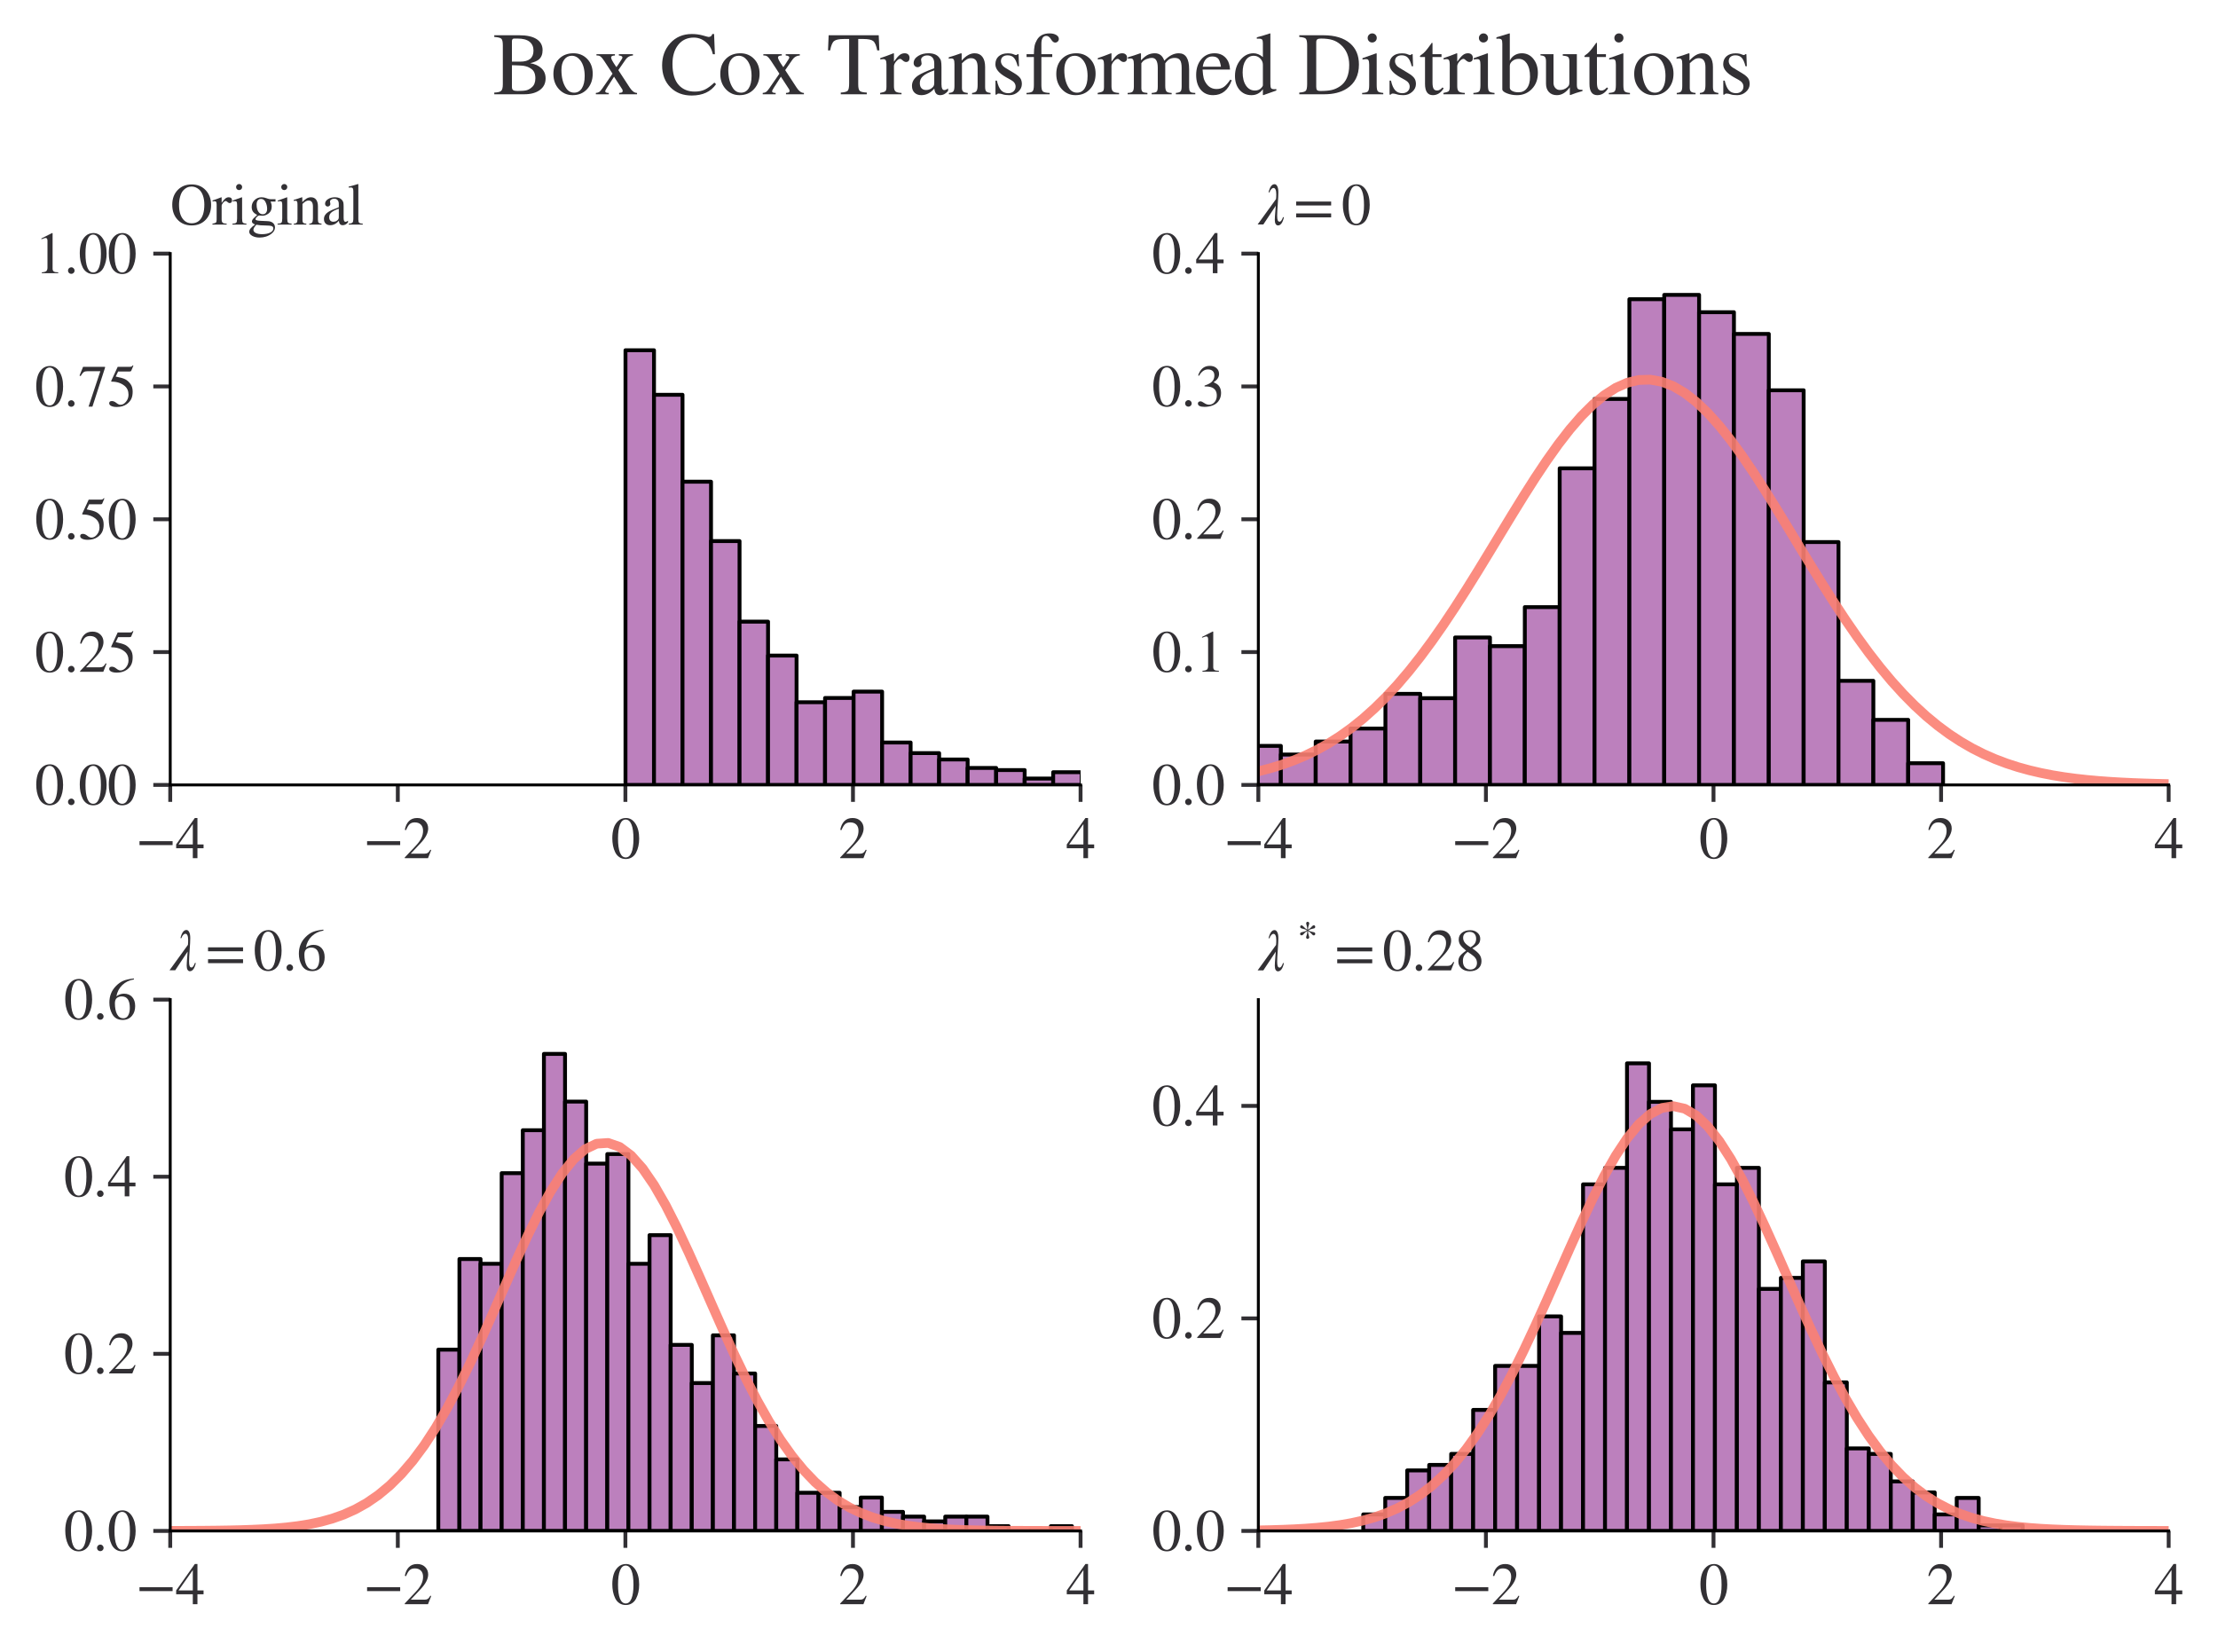 <?xml version="1.0" encoding="utf-8" standalone="no"?>
<!DOCTYPE svg PUBLIC "-//W3C//DTD SVG 1.1//EN"
  "http://www.w3.org/Graphics/SVG/1.1/DTD/svg11.dtd">
<svg xmlns:xlink="http://www.w3.org/1999/xlink" width="458.64pt" height="341.56pt" viewBox="0 0 458.64 341.56" xmlns="http://www.w3.org/2000/svg" version="1.1">
 <defs>
  <style type="text/css">*{stroke-linejoin: round; stroke-linecap: butt}</style>
 </defs>
 <g id="figure_1">
  <g id="patch_1">
   <path d="M 0 341.56 
L 458.64 341.56 
L 458.64 0 
L 0 0 
z
" style="fill: #ffffff"/>
  </g>
  <g id="axes_1">
   <g id="patch_2">
    <path d="M 35.2 162.302 
L 223.44 162.302 
L 223.44 52.443 
L 35.2 52.443 
z
" style="fill: #ffffff"/>
   </g>
   <g id="patch_3">
    <path d="M 129.338 162.302 
L 135.234 162.302 
L 135.234 72.424 
L 129.338 72.424 
z
" clip-path="url(#p5186521db3)" style="fill: #bc80bd; stroke: #000000; stroke-width: 0.8; stroke-linejoin: miter"/>
   </g>
   <g id="patch_4">
    <path d="M 135.234 162.302 
L 141.13 162.302 
L 141.13 81.631 
L 135.234 81.631 
z
" clip-path="url(#p5186521db3)" style="fill: #bc80bd; stroke: #000000; stroke-width: 0.8; stroke-linejoin: miter"/>
   </g>
   <g id="patch_5">
    <path d="M 141.13 162.302 
L 147.026 162.302 
L 147.026 99.606 
L 141.13 99.606 
z
" clip-path="url(#p5186521db3)" style="fill: #bc80bd; stroke: #000000; stroke-width: 0.8; stroke-linejoin: miter"/>
   </g>
   <g id="patch_6">
    <path d="M 147.026 162.302 
L 152.922 162.302 
L 152.922 111.882 
L 147.026 111.882 
z
" clip-path="url(#p5186521db3)" style="fill: #bc80bd; stroke: #000000; stroke-width: 0.8; stroke-linejoin: miter"/>
   </g>
   <g id="patch_7">
    <path d="M 152.922 162.302 
L 158.818 162.302 
L 158.818 128.543 
L 152.922 128.543 
z
" clip-path="url(#p5186521db3)" style="fill: #bc80bd; stroke: #000000; stroke-width: 0.8; stroke-linejoin: miter"/>
   </g>
   <g id="patch_8">
    <path d="M 158.818 162.302 
L 164.714 162.302 
L 164.714 135.558 
L 158.818 135.558 
z
" clip-path="url(#p5186521db3)" style="fill: #bc80bd; stroke: #000000; stroke-width: 0.8; stroke-linejoin: miter"/>
   </g>
   <g id="patch_9">
    <path d="M 164.714 162.302 
L 170.61 162.302 
L 170.61 145.203 
L 164.714 145.203 
z
" clip-path="url(#p5186521db3)" style="fill: #bc80bd; stroke: #000000; stroke-width: 0.8; stroke-linejoin: miter"/>
   </g>
   <g id="patch_10">
    <path d="M 170.61 162.302 
L 176.506 162.302 
L 176.506 144.326 
L 170.61 144.326 
z
" clip-path="url(#p5186521db3)" style="fill: #bc80bd; stroke: #000000; stroke-width: 0.8; stroke-linejoin: miter"/>
   </g>
   <g id="patch_11">
    <path d="M 176.506 162.302 
L 182.402 162.302 
L 182.402 143.011 
L 176.506 143.011 
z
" clip-path="url(#p5186521db3)" style="fill: #bc80bd; stroke: #000000; stroke-width: 0.8; stroke-linejoin: miter"/>
   </g>
   <g id="patch_12">
    <path d="M 182.402 162.302 
L 188.298 162.302 
L 188.298 153.533 
L 182.402 153.533 
z
" clip-path="url(#p5186521db3)" style="fill: #bc80bd; stroke: #000000; stroke-width: 0.8; stroke-linejoin: miter"/>
   </g>
   <g id="patch_13">
    <path d="M 188.298 162.302 
L 194.194 162.302 
L 194.194 155.726 
L 188.298 155.726 
z
" clip-path="url(#p5186521db3)" style="fill: #bc80bd; stroke: #000000; stroke-width: 0.8; stroke-linejoin: miter"/>
   </g>
   <g id="patch_14">
    <path d="M 194.194 162.302 
L 200.09 162.302 
L 200.09 157.041 
L 194.194 157.041 
z
" clip-path="url(#p5186521db3)" style="fill: #bc80bd; stroke: #000000; stroke-width: 0.8; stroke-linejoin: miter"/>
   </g>
   <g id="patch_15">
    <path d="M 200.09 162.302 
L 205.986 162.302 
L 205.986 158.795 
L 200.09 158.795 
z
" clip-path="url(#p5186521db3)" style="fill: #bc80bd; stroke: #000000; stroke-width: 0.8; stroke-linejoin: miter"/>
   </g>
   <g id="patch_16">
    <path d="M 205.986 162.302 
L 211.882 162.302 
L 211.882 159.233 
L 205.986 159.233 
z
" clip-path="url(#p5186521db3)" style="fill: #bc80bd; stroke: #000000; stroke-width: 0.8; stroke-linejoin: miter"/>
   </g>
   <g id="patch_17">
    <path d="M 211.882 162.302 
L 217.778 162.302 
L 217.778 160.987 
L 211.882 160.987 
z
" clip-path="url(#p5186521db3)" style="fill: #bc80bd; stroke: #000000; stroke-width: 0.8; stroke-linejoin: miter"/>
   </g>
   <g id="patch_18">
    <path d="M 217.778 162.302 
L 223.674 162.302 
L 223.674 159.671 
L 217.778 159.671 
z
" clip-path="url(#p5186521db3)" style="fill: #bc80bd; stroke: #000000; stroke-width: 0.8; stroke-linejoin: miter"/>
   </g>
   <g id="patch_19">
    <path d="M 223.674 162.302 
L 229.57 162.302 
L 229.57 160.548 
L 223.674 160.548 
z
" clip-path="url(#p5186521db3)" style="fill: #bc80bd; stroke: #000000; stroke-width: 0.8; stroke-linejoin: miter"/>
   </g>
   <g id="patch_20">
    <path d="M 229.57 162.302 
L 235.466 162.302 
L 235.466 160.548 
L 229.57 160.548 
z
" clip-path="url(#p5186521db3)" style="fill: #bc80bd; stroke: #000000; stroke-width: 0.8; stroke-linejoin: miter"/>
   </g>
   <g id="patch_21">
    <path d="M 235.466 162.302 
L 241.362 162.302 
L 241.362 161.425 
L 235.466 161.425 
z
" clip-path="url(#p5186521db3)" style="fill: #bc80bd; stroke: #000000; stroke-width: 0.8; stroke-linejoin: miter"/>
   </g>
   <g id="patch_22">
    <path d="M 241.362 162.302 
L 247.258 162.302 
L 247.258 162.302 
L 241.362 162.302 
z
" clip-path="url(#p5186521db3)" style="fill: #bc80bd; stroke: #000000; stroke-width: 0.8; stroke-linejoin: miter"/>
   </g>
   <g id="patch_23">
    <path d="M 247.258 162.302 
L 253.154 162.302 
L 253.154 161.425 
L 247.258 161.425 
z
" clip-path="url(#p5186521db3)" style="fill: #bc80bd; stroke: #000000; stroke-width: 0.8; stroke-linejoin: miter"/>
   </g>
   <g id="patch_24">
    <path d="M 253.154 162.302 
L 259.05 162.302 
L 259.05 160.987 
L 253.154 160.987 
z
" clip-path="url(#p5186521db3)" style="fill: #bc80bd; stroke: #000000; stroke-width: 0.8; stroke-linejoin: miter"/>
   </g>
   <g id="patch_25">
    <path d="M 259.05 162.302 
L 264.946 162.302 
L 264.946 161.864 
L 259.05 161.864 
z
" clip-path="url(#p5186521db3)" style="fill: #bc80bd; stroke: #000000; stroke-width: 0.8; stroke-linejoin: miter"/>
   </g>
   <g id="patch_26">
    <path d="M 264.946 162.302 
L 270.842 162.302 
L 270.842 161.425 
L 264.946 161.425 
z
" clip-path="url(#p5186521db3)" style="fill: #bc80bd; stroke: #000000; stroke-width: 0.8; stroke-linejoin: miter"/>
   </g>
   <g id="patch_27">
    <path d="M 270.842 162.302 
L 276.738 162.302 
L 276.738 161.864 
L 270.842 161.864 
z
" clip-path="url(#p5186521db3)" style="fill: #bc80bd; stroke: #000000; stroke-width: 0.8; stroke-linejoin: miter"/>
   </g>
   <g id="patch_28">
    <path d="M 276.738 162.302 
L 282.634 162.302 
L 282.634 162.302 
L 276.738 162.302 
z
" clip-path="url(#p5186521db3)" style="fill: #bc80bd; stroke: #000000; stroke-width: 0.8; stroke-linejoin: miter"/>
   </g>
   <g id="patch_29">
    <path d="M 282.634 162.302 
L 288.53 162.302 
L 288.53 162.302 
L 282.634 162.302 
z
" clip-path="url(#p5186521db3)" style="fill: #bc80bd; stroke: #000000; stroke-width: 0.8; stroke-linejoin: miter"/>
   </g>
   <g id="patch_30">
    <path d="M 288.53 162.302 
L 294.426 162.302 
L 294.426 162.302 
L 288.53 162.302 
z
" clip-path="url(#p5186521db3)" style="fill: #bc80bd; stroke: #000000; stroke-width: 0.8; stroke-linejoin: miter"/>
   </g>
   <g id="patch_31">
    <path d="M 294.426 162.302 
L 300.322 162.302 
L 300.322 162.302 
L 294.426 162.302 
z
" clip-path="url(#p5186521db3)" style="fill: #bc80bd; stroke: #000000; stroke-width: 0.8; stroke-linejoin: miter"/>
   </g>
   <g id="patch_32">
    <path d="M 300.322 162.302 
L 306.218 162.302 
L 306.218 161.864 
L 300.322 161.864 
z
" clip-path="url(#p5186521db3)" style="fill: #bc80bd; stroke: #000000; stroke-width: 0.8; stroke-linejoin: miter"/>
   </g>
   <g id="matplotlib.axis_1">
    <g id="xtick_1">
     <g id="line2d_1">
      <defs>
       <path id="m13f08eb1d8" d="M 0 0 
L 0 3.5 
" style="stroke: #323034; stroke-width: 0.8"/>
      </defs>
      <g>
       <use xlink:href="#m13f08eb1d8" x="35.2" y="162.302" style="fill: #323034; stroke: #323034; stroke-width: 0.8"/>
      </g>
     </g>
     <g id="text_1">
      <!-- $\mathdefault{−4}$ -->
      <g style="fill: #323034" transform="translate(28.06 177.498)scale(0.12 -0.12)">
       <defs>
        <path id="STIXGeneral-Regular-2212" d="M 3974 1408 
L 410 1408 
L 410 1830 
L 3974 1830 
L 3974 1408 
z
" transform="scale(0.016)"/>
        <path id="STIXGeneral-Regular-34" d="M 3027 1069 
L 2368 1069 
L 2368 0 
L 1869 0 
L 1869 1069 
L 77 1069 
L 77 1478 
L 2086 4326 
L 2368 4326 
L 2368 1478 
L 3027 1478 
L 3027 1069 
z
M 1869 1478 
L 1869 3674 
L 333 1478 
L 1869 1478 
z
" transform="scale(0.016)"/>
       </defs>
       <use xlink:href="#STIXGeneral-Regular-2212" transform="translate(0 0.406)"/>
       <use xlink:href="#STIXGeneral-Regular-34" transform="translate(68.5 0.406)"/>
      </g>
     </g>
    </g>
    <g id="xtick_2">
     <g id="line2d_2">
      <g>
       <use xlink:href="#m13f08eb1d8" x="82.26" y="162.302" style="fill: #323034; stroke: #323034; stroke-width: 0.8"/>
      </g>
     </g>
     <g id="text_2">
      <!-- $\mathdefault{−2}$ -->
      <g style="fill: #323034" transform="translate(75.12 177.498)scale(0.12 -0.12)">
       <defs>
        <path id="STIXGeneral-Regular-32" d="M 3034 877 
L 2688 0 
L 186 0 
L 186 77 
L 1325 1286 
Q 1773 1754 1965 2144 
Q 2157 2534 2157 2950 
Q 2157 3379 1920 3616 
Q 1683 3853 1267 3853 
Q 922 3853 720 3673 
Q 518 3494 326 3021 
L 192 3053 
Q 301 3648 630 3987 
Q 960 4326 1523 4326 
Q 2054 4326 2380 4006 
Q 2707 3686 2707 3200 
Q 2707 2477 1888 1613 
L 832 486 
L 2330 486 
Q 2541 486 2665 569 
Q 2790 653 2944 915 
L 3034 877 
z
" transform="scale(0.016)"/>
       </defs>
       <use xlink:href="#STIXGeneral-Regular-2212" transform="translate(0 0.406)"/>
       <use xlink:href="#STIXGeneral-Regular-32" transform="translate(68.5 0.406)"/>
      </g>
     </g>
    </g>
    <g id="xtick_3">
     <g id="line2d_3">
      <g>
       <use xlink:href="#m13f08eb1d8" x="129.32" y="162.302" style="fill: #323034; stroke: #323034; stroke-width: 0.8"/>
      </g>
     </g>
     <g id="text_3">
      <!-- $\mathdefault{0}$ -->
      <g style="fill: #323034" transform="translate(126.32 177.498)scale(0.12 -0.12)">
       <defs>
        <path id="STIXGeneral-Regular-30" d="M 3046 2112 
Q 3046 1683 2963 1302 
Q 2880 922 2717 602 
Q 2554 282 2266 96 
Q 1978 -90 1600 -90 
Q 1210 -90 915 108 
Q 621 307 461 640 
Q 301 973 227 1350 
Q 154 1728 154 2150 
Q 154 2746 301 3222 
Q 448 3699 790 4012 
Q 1133 4326 1626 4326 
Q 2253 4326 2649 3712 
Q 3046 3098 3046 2112 
z
M 2432 2080 
Q 2432 3091 2217 3625 
Q 2003 4160 1587 4160 
Q 1190 4160 979 3622 
Q 768 3085 768 2106 
Q 768 1120 979 598 
Q 1190 77 1600 77 
Q 2003 77 2217 598 
Q 2432 1120 2432 2080 
z
" transform="scale(0.016)"/>
       </defs>
       <use xlink:href="#STIXGeneral-Regular-30" transform="translate(0 0.406)"/>
      </g>
     </g>
    </g>
    <g id="xtick_4">
     <g id="line2d_4">
      <g>
       <use xlink:href="#m13f08eb1d8" x="176.38" y="162.302" style="fill: #323034; stroke: #323034; stroke-width: 0.8"/>
      </g>
     </g>
     <g id="text_4">
      <!-- $\mathdefault{2}$ -->
      <g style="fill: #323034" transform="translate(173.38 177.498)scale(0.12 -0.12)">
       <use xlink:href="#STIXGeneral-Regular-32" transform="translate(0 0.406)"/>
      </g>
     </g>
    </g>
    <g id="xtick_5">
     <g id="line2d_5">
      <g>
       <use xlink:href="#m13f08eb1d8" x="223.44" y="162.302" style="fill: #323034; stroke: #323034; stroke-width: 0.8"/>
      </g>
     </g>
     <g id="text_5">
      <!-- $\mathdefault{4}$ -->
      <g style="fill: #323034" transform="translate(220.44 177.498)scale(0.12 -0.12)">
       <use xlink:href="#STIXGeneral-Regular-34" transform="translate(0 0.406)"/>
      </g>
     </g>
    </g>
   </g>
   <g id="matplotlib.axis_2">
    <g id="ytick_1">
     <g id="line2d_6">
      <defs>
       <path id="mcad5d6ee64" d="M 0 0 
L -3.5 0 
" style="stroke: #323034; stroke-width: 0.8"/>
      </defs>
      <g>
       <use xlink:href="#mcad5d6ee64" x="35.2" y="162.302" style="fill: #323034; stroke: #323034; stroke-width: 0.8"/>
      </g>
     </g>
     <g id="text_6">
      <!-- $\mathdefault{0.00}$ -->
      <g style="fill: #323034" transform="translate(7.2 166.4)scale(0.12 -0.12)">
       <defs>
        <path id="STIXGeneral-Regular-2e" d="M 1158 275 
Q 1158 134 1052 32 
Q 947 -70 800 -70 
Q 653 -70 550 32 
Q 448 134 448 281 
Q 448 429 553 534 
Q 659 640 806 640 
Q 947 640 1052 531 
Q 1158 422 1158 275 
z
" transform="scale(0.016)"/>
       </defs>
       <use xlink:href="#STIXGeneral-Regular-30" transform="translate(0 0.406)"/>
       <use xlink:href="#STIXGeneral-Regular-2e" transform="translate(50 0.406)"/>
       <use xlink:href="#STIXGeneral-Regular-30" transform="translate(75 0.406)"/>
       <use xlink:href="#STIXGeneral-Regular-30" transform="translate(125 0.406)"/>
      </g>
     </g>
    </g>
    <g id="ytick_2">
     <g id="line2d_7">
      <g>
       <use xlink:href="#mcad5d6ee64" x="35.2" y="134.837" style="fill: #323034; stroke: #323034; stroke-width: 0.8"/>
      </g>
     </g>
     <g id="text_7">
      <!-- $\mathdefault{0.25}$ -->
      <g style="fill: #323034" transform="translate(7.2 138.935)scale(0.12 -0.12)">
       <defs>
        <path id="STIXGeneral-Regular-35" d="M 2803 4358 
L 2573 3814 
Q 2534 3731 2400 3731 
L 1158 3731 
L 902 3187 
Q 1606 3053 1920 2896 
Q 2234 2739 2502 2368 
Q 2726 2061 2726 1555 
Q 2726 1094 2576 780 
Q 2426 467 2099 224 
Q 1664 -90 1011 -90 
Q 646 -90 422 19 
Q 198 128 198 307 
Q 198 550 486 550 
Q 717 550 960 352 
Q 1210 147 1414 147 
Q 1747 147 2012 480 
Q 2278 813 2278 1229 
Q 2278 1843 1850 2189 
Q 1293 2637 486 2637 
Q 410 2637 410 2688 
L 416 2720 
L 1114 4237 
L 2438 4237 
Q 2547 4237 2608 4269 
Q 2669 4301 2746 4403 
L 2803 4358 
z
" transform="scale(0.016)"/>
       </defs>
       <use xlink:href="#STIXGeneral-Regular-30" transform="translate(0 0.203)"/>
       <use xlink:href="#STIXGeneral-Regular-2e" transform="translate(50 0.203)"/>
       <use xlink:href="#STIXGeneral-Regular-32" transform="translate(75 0.203)"/>
       <use xlink:href="#STIXGeneral-Regular-35" transform="translate(125 0.203)"/>
      </g>
     </g>
    </g>
    <g id="ytick_3">
     <g id="line2d_8">
      <g>
       <use xlink:href="#mcad5d6ee64" x="35.2" y="107.373" style="fill: #323034; stroke: #323034; stroke-width: 0.8"/>
      </g>
     </g>
     <g id="text_8">
      <!-- $\mathdefault{0.50}$ -->
      <g style="fill: #323034" transform="translate(7.2 111.47)scale(0.12 -0.12)">
       <use xlink:href="#STIXGeneral-Regular-30" transform="translate(0 0.203)"/>
       <use xlink:href="#STIXGeneral-Regular-2e" transform="translate(50 0.203)"/>
       <use xlink:href="#STIXGeneral-Regular-35" transform="translate(75 0.203)"/>
       <use xlink:href="#STIXGeneral-Regular-30" transform="translate(125 0.203)"/>
      </g>
     </g>
    </g>
    <g id="ytick_4">
     <g id="line2d_9">
      <g>
       <use xlink:href="#mcad5d6ee64" x="35.2" y="79.908" style="fill: #323034; stroke: #323034; stroke-width: 0.8"/>
      </g>
     </g>
     <g id="text_9">
      <!-- $\mathdefault{0.75}$ -->
      <g style="fill: #323034" transform="translate(7.2 84.006)scale(0.12 -0.12)">
       <defs>
        <path id="STIXGeneral-Regular-37" d="M 2874 4134 
L 1517 -51 
L 1101 -51 
L 2368 3763 
L 992 3763 
Q 717 3763 582 3667 
Q 448 3571 243 3238 
L 128 3296 
L 512 4237 
L 2874 4237 
L 2874 4134 
z
" transform="scale(0.016)"/>
       </defs>
       <use xlink:href="#STIXGeneral-Regular-30" transform="translate(0 0.203)"/>
       <use xlink:href="#STIXGeneral-Regular-2e" transform="translate(50 0.203)"/>
       <use xlink:href="#STIXGeneral-Regular-37" transform="translate(75 0.203)"/>
       <use xlink:href="#STIXGeneral-Regular-35" transform="translate(125 0.203)"/>
      </g>
     </g>
    </g>
    <g id="ytick_5">
     <g id="line2d_10">
      <g>
       <use xlink:href="#mcad5d6ee64" x="35.2" y="52.443" style="fill: #323034; stroke: #323034; stroke-width: 0.8"/>
      </g>
     </g>
     <g id="text_10">
      <!-- $\mathdefault{1.00}$ -->
      <g style="fill: #323034" transform="translate(7.2 56.541)scale(0.12 -0.12)">
       <defs>
        <path id="STIXGeneral-Regular-31" d="M 2522 0 
L 755 0 
L 755 96 
Q 1107 115 1235 227 
Q 1363 339 1363 608 
L 1363 3482 
Q 1363 3795 1171 3795 
Q 1082 3795 883 3718 
L 710 3654 
L 710 3744 
L 1856 4326 
L 1914 4307 
L 1914 486 
Q 1914 275 2042 185 
Q 2170 96 2522 96 
L 2522 0 
z
" transform="scale(0.016)"/>
       </defs>
       <use xlink:href="#STIXGeneral-Regular-31" transform="translate(0 0.406)"/>
       <use xlink:href="#STIXGeneral-Regular-2e" transform="translate(50 0.406)"/>
       <use xlink:href="#STIXGeneral-Regular-30" transform="translate(75 0.406)"/>
       <use xlink:href="#STIXGeneral-Regular-30" transform="translate(125 0.406)"/>
      </g>
     </g>
    </g>
   </g>
   <g id="patch_33">
    <path d="M 35.2 162.302 
L 35.2 52.443 
" style="fill: none; stroke: #000000; stroke-width: 0.6; stroke-linejoin: miter; stroke-linecap: square"/>
   </g>
   <g id="patch_34">
    <path d="M 35.2 162.302 
L 223.44 162.302 
" style="fill: none; stroke: #000000; stroke-width: 0.6; stroke-linejoin: miter; stroke-linecap: square"/>
   </g>
   <g id="text_11">
    <!-- Original -->
    <g style="fill: #323034" transform="translate(35.2 46.443)scale(0.12 -0.12)">
     <defs>
      <path id="STIXGeneral-Regular-4f" d="M 4403 2118 
Q 4403 1133 3820 521 
Q 3238 -90 2310 -90 
Q 1376 -90 797 524 
Q 218 1139 218 2138 
Q 218 3110 797 3718 
Q 1376 4326 2310 4326 
Q 3245 4326 3824 3702 
Q 4403 3078 4403 2118 
z
M 3674 2157 
Q 3674 2701 3520 3133 
Q 3366 3565 3091 3795 
Q 2733 4096 2304 4096 
Q 1760 4096 1389 3667 
Q 1184 3437 1065 3011 
Q 947 2586 947 2125 
Q 947 960 1523 429 
Q 1837 141 2317 141 
Q 2816 141 3142 448 
Q 3674 960 3674 2157 
z
" transform="scale(0.016)"/>
      <path id="STIXGeneral-Regular-72" d="M 1024 2931 
L 1024 2342 
Q 1267 2688 1430 2816 
Q 1594 2944 1792 2944 
Q 1958 2944 2051 2854 
Q 2144 2765 2144 2605 
Q 2144 2470 2077 2393 
Q 2010 2317 1894 2317 
Q 1773 2317 1638 2445 
Q 1536 2541 1472 2541 
Q 1338 2541 1181 2355 
Q 1024 2170 1024 2016 
L 1024 576 
Q 1024 301 1133 205 
Q 1242 109 1568 96 
L 1568 0 
L 32 0 
L 32 96 
Q 339 154 412 224 
Q 486 294 486 538 
L 486 2138 
Q 486 2349 438 2435 
Q 390 2522 269 2522 
Q 166 2522 45 2496 
L 45 2598 
Q 448 2726 992 2944 
L 1024 2931 
z
" transform="scale(0.016)"/>
      <path id="STIXGeneral-Regular-69" d="M 1152 4045 
Q 1152 3904 1056 3811 
Q 960 3718 819 3718 
Q 685 3718 592 3811 
Q 499 3904 499 4045 
Q 499 4179 595 4275 
Q 691 4371 826 4371 
Q 966 4371 1059 4275 
Q 1152 4179 1152 4045 
z
M 1619 0 
L 102 0 
L 102 96 
Q 435 115 521 211 
Q 608 307 608 666 
L 608 2118 
Q 608 2342 563 2432 
Q 518 2522 397 2522 
Q 243 2522 128 2490 
L 128 2592 
L 1120 2944 
L 1146 2918 
L 1146 672 
Q 1146 314 1226 218 
Q 1306 122 1619 96 
L 1619 0 
z
" transform="scale(0.016)"/>
      <path id="STIXGeneral-Regular-67" d="M 3008 2483 
L 2477 2483 
Q 2598 2208 2598 1946 
Q 2598 1453 2265 1203 
Q 1933 954 1600 954 
Q 1530 954 1357 973 
L 1235 986 
Q 1107 947 979 812 
Q 851 678 851 582 
Q 851 435 1350 410 
L 2176 371 
Q 2528 358 2739 172 
Q 2950 -13 2950 -314 
Q 2950 -685 2566 -986 
Q 2035 -1395 1286 -1395 
Q 826 -1395 502 -1212 
Q 179 -1030 179 -774 
Q 179 -595 320 -419 
Q 461 -243 806 6 
Q 602 102 534 172 
Q 467 243 467 346 
Q 467 531 762 787 
Q 909 915 1037 1043 
Q 717 1203 579 1401 
Q 442 1600 442 1901 
Q 442 2336 752 2640 
Q 1062 2944 1510 2944 
Q 1766 2944 2022 2848 
L 2163 2797 
Q 2349 2733 2515 2733 
L 3008 2733 
L 3008 2483 
z
M 973 2163 
L 973 2144 
Q 973 1683 1155 1398 
Q 1338 1114 1632 1114 
Q 1850 1114 1978 1270 
Q 2106 1427 2106 1690 
Q 2106 2112 1914 2464 
Q 1754 2765 1446 2765 
Q 1222 2765 1097 2605 
Q 973 2445 973 2163 
z
M 2771 -410 
Q 2771 -230 2595 -163 
Q 2419 -96 1978 -96 
Q 1344 -96 941 -13 
Q 749 -243 688 -348 
Q 627 -454 627 -563 
Q 627 -774 880 -902 
Q 1133 -1030 1555 -1030 
Q 2099 -1030 2435 -860 
Q 2771 -691 2771 -410 
z
" transform="scale(0.016)"/>
      <path id="STIXGeneral-Regular-6e" d="M 3104 0 
L 1773 0 
L 1779 96 
Q 2016 115 2096 233 
Q 2176 352 2176 672 
L 2176 1946 
Q 2176 2592 1709 2592 
Q 1549 2592 1408 2515 
Q 1267 2438 1050 2227 
L 1050 461 
Q 1050 269 1136 192 
Q 1222 115 1466 96 
L 1466 0 
L 115 0 
L 115 96 
Q 358 115 435 214 
Q 512 314 512 602 
L 512 2157 
Q 512 2394 467 2483 
Q 422 2573 288 2573 
Q 160 2573 102 2547 
L 102 2656 
Q 550 2784 979 2944 
L 1030 2925 
L 1030 2426 
L 1037 2426 
Q 1491 2944 1958 2944 
Q 2323 2944 2518 2688 
Q 2714 2432 2714 1958 
L 2714 544 
Q 2714 288 2790 205 
Q 2867 122 3104 96 
L 3104 0 
z
" transform="scale(0.016)"/>
      <path id="STIXGeneral-Regular-61" d="M 2829 422 
L 2829 243 
Q 2586 -64 2253 -64 
Q 1888 -64 1843 403 
L 1837 403 
Q 1427 -64 909 -64 
Q 608 -64 422 112 
Q 237 288 237 602 
Q 237 1050 685 1350 
Q 992 1555 1837 1869 
L 1837 2214 
Q 1837 2502 1699 2646 
Q 1562 2790 1338 2790 
Q 1146 2790 1018 2697 
Q 890 2605 890 2477 
Q 890 2419 909 2348 
Q 928 2278 928 2208 
Q 928 2112 841 2029 
Q 755 1946 634 1946 
Q 525 1946 441 2029 
Q 358 2112 358 2240 
Q 358 2547 685 2752 
Q 986 2944 1421 2944 
Q 1939 2944 2176 2656 
Q 2291 2522 2323 2384 
Q 2355 2246 2355 1946 
L 2355 723 
Q 2355 301 2554 301 
Q 2682 301 2829 422 
z
M 1837 813 
L 1837 1715 
Q 1248 1510 1018 1293 
Q 800 1094 800 800 
Q 800 557 921 432 
Q 1043 307 1242 307 
Q 1453 307 1613 410 
Q 1747 506 1792 589 
Q 1837 672 1837 813 
z
" transform="scale(0.016)"/>
      <path id="STIXGeneral-Regular-6c" d="M 1645 0 
L 134 0 
L 134 96 
Q 435 122 531 221 
Q 627 320 627 589 
L 627 3590 
Q 627 3821 569 3910 
Q 512 4000 358 4000 
Q 224 4000 122 3987 
L 122 4090 
Q 730 4237 1133 4371 
L 1165 4346 
L 1165 557 
Q 1165 288 1254 201 
Q 1344 115 1645 96 
L 1645 0 
z
" transform="scale(0.016)"/>
     </defs>
     <use xlink:href="#STIXGeneral-Regular-4f"/>
     <use xlink:href="#STIXGeneral-Regular-72" x="72.2"/>
     <use xlink:href="#STIXGeneral-Regular-69" x="105.5"/>
     <use xlink:href="#STIXGeneral-Regular-67" x="133.3"/>
     <use xlink:href="#STIXGeneral-Regular-69" x="183.3"/>
     <use xlink:href="#STIXGeneral-Regular-6e" x="211.1"/>
     <use xlink:href="#STIXGeneral-Regular-61" x="261.1"/>
     <use xlink:href="#STIXGeneral-Regular-6c" x="305.5"/>
    </g>
   </g>
  </g>
  <g id="axes_2">
   <g id="patch_35">
    <path d="M 260.2 162.302 
L 448.44 162.302 
L 448.44 52.443 
L 260.2 52.443 
z
" style="fill: #ffffff"/>
   </g>
   <g id="patch_36">
    <path d="M 185.582 162.302 
L 192.789 162.302 
L 192.789 161.405 
L 185.582 161.405 
z
" clip-path="url(#p3a3def631a)" style="fill: #bc80bd; stroke: #000000; stroke-width: 0.8; stroke-linejoin: miter"/>
   </g>
   <g id="patch_37">
    <path d="M 192.789 162.302 
L 199.996 162.302 
L 199.996 162.302 
L 192.789 162.302 
z
" clip-path="url(#p3a3def631a)" style="fill: #bc80bd; stroke: #000000; stroke-width: 0.8; stroke-linejoin: miter"/>
   </g>
   <g id="patch_38">
    <path d="M 199.996 162.302 
L 207.203 162.302 
L 207.203 161.405 
L 199.996 161.405 
z
" clip-path="url(#p3a3def631a)" style="fill: #bc80bd; stroke: #000000; stroke-width: 0.8; stroke-linejoin: miter"/>
   </g>
   <g id="patch_39">
    <path d="M 207.203 162.302 
L 214.409 162.302 
L 214.409 161.405 
L 207.203 161.405 
z
" clip-path="url(#p3a3def631a)" style="fill: #bc80bd; stroke: #000000; stroke-width: 0.8; stroke-linejoin: miter"/>
   </g>
   <g id="patch_40">
    <path d="M 214.409 162.302 
L 221.616 162.302 
L 221.616 161.405 
L 214.409 161.405 
z
" clip-path="url(#p3a3def631a)" style="fill: #bc80bd; stroke: #000000; stroke-width: 0.8; stroke-linejoin: miter"/>
   </g>
   <g id="patch_41">
    <path d="M 221.616 162.302 
L 228.823 162.302 
L 228.823 161.405 
L 221.616 161.405 
z
" clip-path="url(#p3a3def631a)" style="fill: #bc80bd; stroke: #000000; stroke-width: 0.8; stroke-linejoin: miter"/>
   </g>
   <g id="patch_42">
    <path d="M 228.823 162.302 
L 236.03 162.302 
L 236.03 158.715 
L 228.823 158.715 
z
" clip-path="url(#p3a3def631a)" style="fill: #bc80bd; stroke: #000000; stroke-width: 0.8; stroke-linejoin: miter"/>
   </g>
   <g id="patch_43">
    <path d="M 236.03 162.302 
L 243.237 162.302 
L 243.237 160.509 
L 236.03 160.509 
z
" clip-path="url(#p3a3def631a)" style="fill: #bc80bd; stroke: #000000; stroke-width: 0.8; stroke-linejoin: miter"/>
   </g>
   <g id="patch_44">
    <path d="M 243.237 162.302 
L 250.444 162.302 
L 250.444 156.922 
L 243.237 156.922 
z
" clip-path="url(#p3a3def631a)" style="fill: #bc80bd; stroke: #000000; stroke-width: 0.8; stroke-linejoin: miter"/>
   </g>
   <g id="patch_45">
    <path d="M 250.444 162.302 
L 257.65 162.302 
L 257.65 157.818 
L 250.444 157.818 
z
" clip-path="url(#p3a3def631a)" style="fill: #bc80bd; stroke: #000000; stroke-width: 0.8; stroke-linejoin: miter"/>
   </g>
   <g id="patch_46">
    <path d="M 257.65 162.302 
L 264.857 162.302 
L 264.857 154.232 
L 257.65 154.232 
z
" clip-path="url(#p3a3def631a)" style="fill: #bc80bd; stroke: #000000; stroke-width: 0.8; stroke-linejoin: miter"/>
   </g>
   <g id="patch_47">
    <path d="M 264.857 162.302 
L 272.064 162.302 
L 272.064 156.025 
L 264.857 156.025 
z
" clip-path="url(#p3a3def631a)" style="fill: #bc80bd; stroke: #000000; stroke-width: 0.8; stroke-linejoin: miter"/>
   </g>
   <g id="patch_48">
    <path d="M 272.064 162.302 
L 279.271 162.302 
L 279.271 153.335 
L 272.064 153.335 
z
" clip-path="url(#p3a3def631a)" style="fill: #bc80bd; stroke: #000000; stroke-width: 0.8; stroke-linejoin: miter"/>
   </g>
   <g id="patch_49">
    <path d="M 279.271 162.302 
L 286.478 162.302 
L 286.478 150.645 
L 279.271 150.645 
z
" clip-path="url(#p3a3def631a)" style="fill: #bc80bd; stroke: #000000; stroke-width: 0.8; stroke-linejoin: miter"/>
   </g>
   <g id="patch_50">
    <path d="M 286.478 162.302 
L 293.685 162.302 
L 293.685 143.471 
L 286.478 143.471 
z
" clip-path="url(#p3a3def631a)" style="fill: #bc80bd; stroke: #000000; stroke-width: 0.8; stroke-linejoin: miter"/>
   </g>
   <g id="patch_51">
    <path d="M 293.685 162.302 
L 300.891 162.302 
L 300.891 144.368 
L 293.685 144.368 
z
" clip-path="url(#p3a3def631a)" style="fill: #bc80bd; stroke: #000000; stroke-width: 0.8; stroke-linejoin: miter"/>
   </g>
   <g id="patch_52">
    <path d="M 300.891 162.302 
L 308.098 162.302 
L 308.098 131.814 
L 300.891 131.814 
z
" clip-path="url(#p3a3def631a)" style="fill: #bc80bd; stroke: #000000; stroke-width: 0.8; stroke-linejoin: miter"/>
   </g>
   <g id="patch_53">
    <path d="M 308.098 162.302 
L 315.305 162.302 
L 315.305 133.607 
L 308.098 133.607 
z
" clip-path="url(#p3a3def631a)" style="fill: #bc80bd; stroke: #000000; stroke-width: 0.8; stroke-linejoin: miter"/>
   </g>
   <g id="patch_54">
    <path d="M 315.305 162.302 
L 322.512 162.302 
L 322.512 125.537 
L 315.305 125.537 
z
" clip-path="url(#p3a3def631a)" style="fill: #bc80bd; stroke: #000000; stroke-width: 0.8; stroke-linejoin: miter"/>
   </g>
   <g id="patch_55">
    <path d="M 322.512 162.302 
L 329.719 162.302 
L 329.719 96.842 
L 322.512 96.842 
z
" clip-path="url(#p3a3def631a)" style="fill: #bc80bd; stroke: #000000; stroke-width: 0.8; stroke-linejoin: miter"/>
   </g>
   <g id="patch_56">
    <path d="M 329.719 162.302 
L 336.925 162.302 
L 336.925 82.495 
L 329.719 82.495 
z
" clip-path="url(#p3a3def631a)" style="fill: #bc80bd; stroke: #000000; stroke-width: 0.8; stroke-linejoin: miter"/>
   </g>
   <g id="patch_57">
    <path d="M 336.925 162.302 
L 344.132 162.302 
L 344.132 61.87 
L 336.925 61.87 
z
" clip-path="url(#p3a3def631a)" style="fill: #bc80bd; stroke: #000000; stroke-width: 0.8; stroke-linejoin: miter"/>
   </g>
   <g id="patch_58">
    <path d="M 344.132 162.302 
L 351.339 162.302 
L 351.339 60.973 
L 344.132 60.973 
z
" clip-path="url(#p3a3def631a)" style="fill: #bc80bd; stroke: #000000; stroke-width: 0.8; stroke-linejoin: miter"/>
   </g>
   <g id="patch_59">
    <path d="M 351.339 162.302 
L 358.546 162.302 
L 358.546 64.56 
L 351.339 64.56 
z
" clip-path="url(#p3a3def631a)" style="fill: #bc80bd; stroke: #000000; stroke-width: 0.8; stroke-linejoin: miter"/>
   </g>
   <g id="patch_60">
    <path d="M 358.546 162.302 
L 365.753 162.302 
L 365.753 69.044 
L 358.546 69.044 
z
" clip-path="url(#p3a3def631a)" style="fill: #bc80bd; stroke: #000000; stroke-width: 0.8; stroke-linejoin: miter"/>
   </g>
   <g id="patch_61">
    <path d="M 365.753 162.302 
L 372.96 162.302 
L 372.96 80.701 
L 365.753 80.701 
z
" clip-path="url(#p3a3def631a)" style="fill: #bc80bd; stroke: #000000; stroke-width: 0.8; stroke-linejoin: miter"/>
   </g>
   <g id="patch_62">
    <path d="M 372.96 162.302 
L 380.166 162.302 
L 380.166 112.086 
L 372.96 112.086 
z
" clip-path="url(#p3a3def631a)" style="fill: #bc80bd; stroke: #000000; stroke-width: 0.8; stroke-linejoin: miter"/>
   </g>
   <g id="patch_63">
    <path d="M 380.166 162.302 
L 387.373 162.302 
L 387.373 140.781 
L 380.166 140.781 
z
" clip-path="url(#p3a3def631a)" style="fill: #bc80bd; stroke: #000000; stroke-width: 0.8; stroke-linejoin: miter"/>
   </g>
   <g id="patch_64">
    <path d="M 387.373 162.302 
L 394.58 162.302 
L 394.58 148.851 
L 387.373 148.851 
z
" clip-path="url(#p3a3def631a)" style="fill: #bc80bd; stroke: #000000; stroke-width: 0.8; stroke-linejoin: miter"/>
   </g>
   <g id="patch_65">
    <path d="M 394.58 162.302 
L 401.787 162.302 
L 401.787 157.818 
L 394.58 157.818 
z
" clip-path="url(#p3a3def631a)" style="fill: #bc80bd; stroke: #000000; stroke-width: 0.8; stroke-linejoin: miter"/>
   </g>
   <g id="matplotlib.axis_3">
    <g id="xtick_6">
     <g id="line2d_11">
      <g>
       <use xlink:href="#m13f08eb1d8" x="260.2" y="162.302" style="fill: #323034; stroke: #323034; stroke-width: 0.8"/>
      </g>
     </g>
     <g id="text_12">
      <!-- $\mathdefault{−4}$ -->
      <g style="fill: #323034" transform="translate(253.06 177.498)scale(0.12 -0.12)">
       <use xlink:href="#STIXGeneral-Regular-2212" transform="translate(0 0.406)"/>
       <use xlink:href="#STIXGeneral-Regular-34" transform="translate(68.5 0.406)"/>
      </g>
     </g>
    </g>
    <g id="xtick_7">
     <g id="line2d_12">
      <g>
       <use xlink:href="#m13f08eb1d8" x="307.26" y="162.302" style="fill: #323034; stroke: #323034; stroke-width: 0.8"/>
      </g>
     </g>
     <g id="text_13">
      <!-- $\mathdefault{−2}$ -->
      <g style="fill: #323034" transform="translate(300.12 177.498)scale(0.12 -0.12)">
       <use xlink:href="#STIXGeneral-Regular-2212" transform="translate(0 0.406)"/>
       <use xlink:href="#STIXGeneral-Regular-32" transform="translate(68.5 0.406)"/>
      </g>
     </g>
    </g>
    <g id="xtick_8">
     <g id="line2d_13">
      <g>
       <use xlink:href="#m13f08eb1d8" x="354.32" y="162.302" style="fill: #323034; stroke: #323034; stroke-width: 0.8"/>
      </g>
     </g>
     <g id="text_14">
      <!-- $\mathdefault{0}$ -->
      <g style="fill: #323034" transform="translate(351.32 177.498)scale(0.12 -0.12)">
       <use xlink:href="#STIXGeneral-Regular-30" transform="translate(0 0.406)"/>
      </g>
     </g>
    </g>
    <g id="xtick_9">
     <g id="line2d_14">
      <g>
       <use xlink:href="#m13f08eb1d8" x="401.38" y="162.302" style="fill: #323034; stroke: #323034; stroke-width: 0.8"/>
      </g>
     </g>
     <g id="text_15">
      <!-- $\mathdefault{2}$ -->
      <g style="fill: #323034" transform="translate(398.38 177.498)scale(0.12 -0.12)">
       <use xlink:href="#STIXGeneral-Regular-32" transform="translate(0 0.406)"/>
      </g>
     </g>
    </g>
    <g id="xtick_10">
     <g id="line2d_15">
      <g>
       <use xlink:href="#m13f08eb1d8" x="448.44" y="162.302" style="fill: #323034; stroke: #323034; stroke-width: 0.8"/>
      </g>
     </g>
     <g id="text_16">
      <!-- $\mathdefault{4}$ -->
      <g style="fill: #323034" transform="translate(445.44 177.498)scale(0.12 -0.12)">
       <use xlink:href="#STIXGeneral-Regular-34" transform="translate(0 0.406)"/>
      </g>
     </g>
    </g>
   </g>
   <g id="matplotlib.axis_4">
    <g id="ytick_6">
     <g id="line2d_16">
      <g>
       <use xlink:href="#mcad5d6ee64" x="260.2" y="162.302" style="fill: #323034; stroke: #323034; stroke-width: 0.8"/>
      </g>
     </g>
     <g id="text_17">
      <!-- $\mathdefault{0.0}$ -->
      <g style="fill: #323034" transform="translate(238.2 166.4)scale(0.12 -0.12)">
       <use xlink:href="#STIXGeneral-Regular-30" transform="translate(0 0.406)"/>
       <use xlink:href="#STIXGeneral-Regular-2e" transform="translate(50 0.406)"/>
       <use xlink:href="#STIXGeneral-Regular-30" transform="translate(75 0.406)"/>
      </g>
     </g>
    </g>
    <g id="ytick_7">
     <g id="line2d_17">
      <g>
       <use xlink:href="#mcad5d6ee64" x="260.2" y="134.837" style="fill: #323034; stroke: #323034; stroke-width: 0.8"/>
      </g>
     </g>
     <g id="text_18">
      <!-- $\mathdefault{0.1}$ -->
      <g style="fill: #323034" transform="translate(238.2 138.935)scale(0.12 -0.12)">
       <use xlink:href="#STIXGeneral-Regular-30" transform="translate(0 0.406)"/>
       <use xlink:href="#STIXGeneral-Regular-2e" transform="translate(50 0.406)"/>
       <use xlink:href="#STIXGeneral-Regular-31" transform="translate(75 0.406)"/>
      </g>
     </g>
    </g>
    <g id="ytick_8">
     <g id="line2d_18">
      <g>
       <use xlink:href="#mcad5d6ee64" x="260.2" y="107.373" style="fill: #323034; stroke: #323034; stroke-width: 0.8"/>
      </g>
     </g>
     <g id="text_19">
      <!-- $\mathdefault{0.2}$ -->
      <g style="fill: #323034" transform="translate(238.2 111.47)scale(0.12 -0.12)">
       <use xlink:href="#STIXGeneral-Regular-30" transform="translate(0 0.406)"/>
       <use xlink:href="#STIXGeneral-Regular-2e" transform="translate(50 0.406)"/>
       <use xlink:href="#STIXGeneral-Regular-32" transform="translate(75 0.406)"/>
      </g>
     </g>
    </g>
    <g id="ytick_9">
     <g id="line2d_19">
      <g>
       <use xlink:href="#mcad5d6ee64" x="260.2" y="79.908" style="fill: #323034; stroke: #323034; stroke-width: 0.8"/>
      </g>
     </g>
     <g id="text_20">
      <!-- $\mathdefault{0.3}$ -->
      <g style="fill: #323034" transform="translate(238.2 84.006)scale(0.12 -0.12)">
       <defs>
        <path id="STIXGeneral-Regular-33" d="M 390 3264 
L 288 3290 
Q 435 3770 748 4048 
Q 1062 4326 1542 4326 
Q 1990 4326 2265 4083 
Q 2541 3840 2541 3450 
Q 2541 2925 1946 2566 
Q 2298 2413 2477 2227 
Q 2758 1914 2758 1402 
Q 2758 890 2464 506 
Q 2246 211 1840 60 
Q 1434 -90 979 -90 
Q 262 -90 262 275 
Q 262 378 339 442 
Q 416 506 525 506 
Q 685 506 915 339 
Q 1197 141 1466 141 
Q 1818 141 2058 425 
Q 2298 710 2298 1120 
Q 2298 1856 1632 2048 
Q 1434 2112 979 2112 
L 979 2202 
Q 1338 2323 1517 2432 
Q 2035 2726 2035 3290 
Q 2035 3610 1852 3776 
Q 1670 3942 1344 3942 
Q 768 3942 390 3264 
z
" transform="scale(0.016)"/>
       </defs>
       <use xlink:href="#STIXGeneral-Regular-30" transform="translate(0 0.406)"/>
       <use xlink:href="#STIXGeneral-Regular-2e" transform="translate(50 0.406)"/>
       <use xlink:href="#STIXGeneral-Regular-33" transform="translate(75 0.406)"/>
      </g>
     </g>
    </g>
    <g id="ytick_10">
     <g id="line2d_20">
      <g>
       <use xlink:href="#mcad5d6ee64" x="260.2" y="52.443" style="fill: #323034; stroke: #323034; stroke-width: 0.8"/>
      </g>
     </g>
     <g id="text_21">
      <!-- $\mathdefault{0.4}$ -->
      <g style="fill: #323034" transform="translate(238.2 56.541)scale(0.12 -0.12)">
       <use xlink:href="#STIXGeneral-Regular-30" transform="translate(0 0.406)"/>
       <use xlink:href="#STIXGeneral-Regular-2e" transform="translate(50 0.406)"/>
       <use xlink:href="#STIXGeneral-Regular-34" transform="translate(75 0.406)"/>
      </g>
     </g>
    </g>
   </g>
   <g id="line2d_21">
    <path d="M 236.67 162.017 
L 239.047 161.934 
L 241.424 161.828 
L 243.8 161.697 
L 246.177 161.533 
L 248.554 161.33 
L 250.931 161.081 
L 253.307 160.778 
L 255.684 160.411 
L 258.061 159.97 
L 260.438 159.443 
L 262.814 158.817 
L 265.191 158.08 
L 267.568 157.217 
L 269.945 156.214 
L 272.322 155.057 
L 274.698 153.731 
L 277.075 152.223 
L 279.452 150.521 
L 281.829 148.613 
L 284.205 146.49 
L 286.582 144.148 
L 288.959 141.582 
L 291.336 138.794 
L 293.712 135.79 
L 296.089 132.581 
L 298.466 129.181 
L 300.843 125.612 
L 303.219 121.901 
L 305.596 118.079 
L 307.973 114.184 
L 310.35 110.257 
L 312.727 106.345 
L 315.103 102.498 
L 317.48 98.766 
L 319.857 95.204 
L 322.234 91.863 
L 324.61 88.797 
L 326.987 86.054 
L 329.364 83.68 
L 331.741 81.715 
L 334.117 80.192 
L 336.494 79.139 
L 338.871 78.573 
L 341.248 78.506 
L 343.625 78.938 
L 346.001 79.862 
L 348.378 81.261 
L 350.755 83.111 
L 353.132 85.379 
L 355.508 88.027 
L 357.885 91.011 
L 360.262 94.283 
L 362.639 97.791 
L 365.015 101.482 
L 367.392 105.303 
L 369.769 109.203 
L 372.146 113.13 
L 374.523 117.038 
L 376.899 120.884 
L 379.276 124.628 
L 381.653 128.238 
L 384.03 131.686 
L 386.406 134.948 
L 388.783 138.008 
L 391.16 140.855 
L 393.537 143.48 
L 395.913 145.883 
L 398.29 148.064 
L 400.667 150.029 
L 403.044 151.786 
L 405.421 153.345 
L 407.797 154.718 
L 410.174 155.919 
L 412.551 156.962 
L 414.928 157.861 
L 417.304 158.63 
L 419.681 159.285 
L 422.058 159.837 
L 424.435 160.301 
L 426.811 160.687 
L 429.188 161.006 
L 431.565 161.268 
L 433.942 161.482 
L 436.318 161.656 
L 438.695 161.796 
L 441.072 161.908 
L 443.449 161.997 
L 445.826 162.067 
L 448.202 162.122 
L 450.579 162.165 
L 452.956 162.199 
L 455.333 162.224 
L 457.709 162.244 
L 459.64 162.256 
" clip-path="url(#p3a3def631a)" style="fill: none; stroke: #fb8072; stroke-opacity: 0.9; stroke-width: 2; stroke-linecap: square"/>
   </g>
   <g id="patch_66">
    <path d="M 260.2 162.302 
L 260.2 52.443 
" style="fill: none; stroke: #000000; stroke-width: 0.6; stroke-linejoin: miter; stroke-linecap: square"/>
   </g>
   <g id="patch_67">
    <path d="M 260.2 162.302 
L 448.44 162.302 
" style="fill: none; stroke: #000000; stroke-width: 0.6; stroke-linejoin: miter; stroke-linecap: square"/>
   </g>
   <g id="text_22">
    <!-- $\lambda =$0 -->
    <g style="fill: #323034" transform="translate(260.2 46.443)scale(0.12 -0.12)">
     <defs>
      <path id="STIXGeneral-Italic-3bb" d="M 2656 787 
L 2758 787 
Q 2560 -102 2112 -102 
Q 1965 -102 1869 48 
Q 1773 198 1773 499 
Q 1773 672 1789 889 
Q 1805 1107 1833 1446 
Q 1862 1786 1875 2016 
L 538 0 
L -77 0 
L 1907 2739 
Q 1933 2970 1933 3245 
Q 1933 3936 1619 3936 
Q 1530 3936 1408 3821 
Q 1286 3706 1203 3462 
L 1101 3462 
Q 1312 4339 1747 4339 
Q 1926 4339 2041 4115 
Q 2157 3891 2157 3475 
Q 2157 3040 2093 2192 
Q 2029 1344 2029 941 
Q 2029 602 2089 451 
Q 2150 301 2291 301 
Q 2483 301 2656 787 
z
" transform="scale(0.016)"/>
      <path id="STIXGeneral-Regular-3d" d="M 4077 2048 
L 307 2048 
L 307 2470 
L 4077 2470 
L 4077 2048 
z
M 4077 768 
L 307 768 
L 307 1190 
L 4077 1190 
L 4077 768 
z
" transform="scale(0.016)"/>
     </defs>
     <use xlink:href="#STIXGeneral-Italic-3bb" transform="translate(0 0.203)"/>
     <use xlink:href="#STIXGeneral-Regular-3d" transform="translate(60.24 0.203)"/>
     <use xlink:href="#STIXGeneral-Regular-30" transform="translate(143.18 0.203)"/>
    </g>
   </g>
  </g>
  <g id="axes_3">
   <g id="patch_68">
    <path d="M 35.2 316.56 
L 223.44 316.56 
L 223.44 206.702 
L 35.2 206.702 
z
" style="fill: #ffffff"/>
   </g>
   <g id="patch_69">
    <path d="M 90.634 316.56 
L 95.002 316.56 
L 95.002 279.077 
L 90.634 279.077 
z
" clip-path="url(#p0364b071a6)" style="fill: #bc80bd; stroke: #000000; stroke-width: 0.8; stroke-linejoin: miter"/>
   </g>
   <g id="patch_70">
    <path d="M 95.002 316.56 
L 99.369 316.56 
L 99.369 260.336 
L 95.002 260.336 
z
" clip-path="url(#p0364b071a6)" style="fill: #bc80bd; stroke: #000000; stroke-width: 0.8; stroke-linejoin: miter"/>
   </g>
   <g id="patch_71">
    <path d="M 99.369 316.56 
L 103.737 316.56 
L 103.737 261.322 
L 99.369 261.322 
z
" clip-path="url(#p0364b071a6)" style="fill: #bc80bd; stroke: #000000; stroke-width: 0.8; stroke-linejoin: miter"/>
   </g>
   <g id="patch_72">
    <path d="M 103.737 316.56 
L 108.105 316.56 
L 108.105 242.581 
L 103.737 242.581 
z
" clip-path="url(#p0364b071a6)" style="fill: #bc80bd; stroke: #000000; stroke-width: 0.8; stroke-linejoin: miter"/>
   </g>
   <g id="patch_73">
    <path d="M 108.105 316.56 
L 112.473 316.56 
L 112.473 233.703 
L 108.105 233.703 
z
" clip-path="url(#p0364b071a6)" style="fill: #bc80bd; stroke: #000000; stroke-width: 0.8; stroke-linejoin: miter"/>
   </g>
   <g id="patch_74">
    <path d="M 112.473 316.56 
L 116.84 316.56 
L 116.84 217.921 
L 112.473 217.921 
z
" clip-path="url(#p0364b071a6)" style="fill: #bc80bd; stroke: #000000; stroke-width: 0.8; stroke-linejoin: miter"/>
   </g>
   <g id="patch_75">
    <path d="M 116.84 316.56 
L 121.208 316.56 
L 121.208 227.785 
L 116.84 227.785 
z
" clip-path="url(#p0364b071a6)" style="fill: #bc80bd; stroke: #000000; stroke-width: 0.8; stroke-linejoin: miter"/>
   </g>
   <g id="patch_76">
    <path d="M 121.208 316.56 
L 125.576 316.56 
L 125.576 240.608 
L 121.208 240.608 
z
" clip-path="url(#p0364b071a6)" style="fill: #bc80bd; stroke: #000000; stroke-width: 0.8; stroke-linejoin: miter"/>
   </g>
   <g id="patch_77">
    <path d="M 125.576 316.56 
L 129.943 316.56 
L 129.943 238.635 
L 125.576 238.635 
z
" clip-path="url(#p0364b071a6)" style="fill: #bc80bd; stroke: #000000; stroke-width: 0.8; stroke-linejoin: miter"/>
   </g>
   <g id="patch_78">
    <path d="M 129.943 316.56 
L 134.311 316.56 
L 134.311 261.322 
L 129.943 261.322 
z
" clip-path="url(#p0364b071a6)" style="fill: #bc80bd; stroke: #000000; stroke-width: 0.8; stroke-linejoin: miter"/>
   </g>
   <g id="patch_79">
    <path d="M 134.311 316.56 
L 138.679 316.56 
L 138.679 255.404 
L 134.311 255.404 
z
" clip-path="url(#p0364b071a6)" style="fill: #bc80bd; stroke: #000000; stroke-width: 0.8; stroke-linejoin: miter"/>
   </g>
   <g id="patch_80">
    <path d="M 138.679 316.56 
L 143.047 316.56 
L 143.047 278.091 
L 138.679 278.091 
z
" clip-path="url(#p0364b071a6)" style="fill: #bc80bd; stroke: #000000; stroke-width: 0.8; stroke-linejoin: miter"/>
   </g>
   <g id="patch_81">
    <path d="M 143.047 316.56 
L 147.414 316.56 
L 147.414 285.982 
L 143.047 285.982 
z
" clip-path="url(#p0364b071a6)" style="fill: #bc80bd; stroke: #000000; stroke-width: 0.8; stroke-linejoin: miter"/>
   </g>
   <g id="patch_82">
    <path d="M 147.414 316.56 
L 151.782 316.56 
L 151.782 276.118 
L 147.414 276.118 
z
" clip-path="url(#p0364b071a6)" style="fill: #bc80bd; stroke: #000000; stroke-width: 0.8; stroke-linejoin: miter"/>
   </g>
   <g id="patch_83">
    <path d="M 151.782 316.56 
L 156.15 316.56 
L 156.15 284.009 
L 151.782 284.009 
z
" clip-path="url(#p0364b071a6)" style="fill: #bc80bd; stroke: #000000; stroke-width: 0.8; stroke-linejoin: miter"/>
   </g>
   <g id="patch_84">
    <path d="M 156.15 316.56 
L 160.517 316.56 
L 160.517 294.86 
L 156.15 294.86 
z
" clip-path="url(#p0364b071a6)" style="fill: #bc80bd; stroke: #000000; stroke-width: 0.8; stroke-linejoin: miter"/>
   </g>
   <g id="patch_85">
    <path d="M 160.517 316.56 
L 164.885 316.56 
L 164.885 301.765 
L 160.517 301.765 
z
" clip-path="url(#p0364b071a6)" style="fill: #bc80bd; stroke: #000000; stroke-width: 0.8; stroke-linejoin: miter"/>
   </g>
   <g id="patch_86">
    <path d="M 164.885 316.56 
L 169.253 316.56 
L 169.253 308.669 
L 164.885 308.669 
z
" clip-path="url(#p0364b071a6)" style="fill: #bc80bd; stroke: #000000; stroke-width: 0.8; stroke-linejoin: miter"/>
   </g>
   <g id="patch_87">
    <path d="M 169.253 316.56 
L 173.621 316.56 
L 173.621 308.669 
L 169.253 308.669 
z
" clip-path="url(#p0364b071a6)" style="fill: #bc80bd; stroke: #000000; stroke-width: 0.8; stroke-linejoin: miter"/>
   </g>
   <g id="patch_88">
    <path d="M 173.621 316.56 
L 177.988 316.56 
L 177.988 311.629 
L 173.621 311.629 
z
" clip-path="url(#p0364b071a6)" style="fill: #bc80bd; stroke: #000000; stroke-width: 0.8; stroke-linejoin: miter"/>
   </g>
   <g id="patch_89">
    <path d="M 177.988 316.56 
L 182.356 316.56 
L 182.356 309.656 
L 177.988 309.656 
z
" clip-path="url(#p0364b071a6)" style="fill: #bc80bd; stroke: #000000; stroke-width: 0.8; stroke-linejoin: miter"/>
   </g>
   <g id="patch_90">
    <path d="M 182.356 316.56 
L 186.724 316.56 
L 186.724 312.615 
L 182.356 312.615 
z
" clip-path="url(#p0364b071a6)" style="fill: #bc80bd; stroke: #000000; stroke-width: 0.8; stroke-linejoin: miter"/>
   </g>
   <g id="patch_91">
    <path d="M 186.724 316.56 
L 191.091 316.56 
L 191.091 313.601 
L 186.724 313.601 
z
" clip-path="url(#p0364b071a6)" style="fill: #bc80bd; stroke: #000000; stroke-width: 0.8; stroke-linejoin: miter"/>
   </g>
   <g id="patch_92">
    <path d="M 191.091 316.56 
L 195.459 316.56 
L 195.459 314.588 
L 191.091 314.588 
z
" clip-path="url(#p0364b071a6)" style="fill: #bc80bd; stroke: #000000; stroke-width: 0.8; stroke-linejoin: miter"/>
   </g>
   <g id="patch_93">
    <path d="M 195.459 316.56 
L 199.827 316.56 
L 199.827 313.601 
L 195.459 313.601 
z
" clip-path="url(#p0364b071a6)" style="fill: #bc80bd; stroke: #000000; stroke-width: 0.8; stroke-linejoin: miter"/>
   </g>
   <g id="patch_94">
    <path d="M 199.827 316.56 
L 204.195 316.56 
L 204.195 313.601 
L 199.827 313.601 
z
" clip-path="url(#p0364b071a6)" style="fill: #bc80bd; stroke: #000000; stroke-width: 0.8; stroke-linejoin: miter"/>
   </g>
   <g id="patch_95">
    <path d="M 204.195 316.56 
L 208.562 316.56 
L 208.562 315.574 
L 204.195 315.574 
z
" clip-path="url(#p0364b071a6)" style="fill: #bc80bd; stroke: #000000; stroke-width: 0.8; stroke-linejoin: miter"/>
   </g>
   <g id="patch_96">
    <path d="M 208.562 316.56 
L 212.93 316.56 
L 212.93 316.56 
L 208.562 316.56 
z
" clip-path="url(#p0364b071a6)" style="fill: #bc80bd; stroke: #000000; stroke-width: 0.8; stroke-linejoin: miter"/>
   </g>
   <g id="patch_97">
    <path d="M 212.93 316.56 
L 217.298 316.56 
L 217.298 316.56 
L 212.93 316.56 
z
" clip-path="url(#p0364b071a6)" style="fill: #bc80bd; stroke: #000000; stroke-width: 0.8; stroke-linejoin: miter"/>
   </g>
   <g id="patch_98">
    <path d="M 217.298 316.56 
L 221.665 316.56 
L 221.665 315.574 
L 217.298 315.574 
z
" clip-path="url(#p0364b071a6)" style="fill: #bc80bd; stroke: #000000; stroke-width: 0.8; stroke-linejoin: miter"/>
   </g>
   <g id="matplotlib.axis_5">
    <g id="xtick_11">
     <g id="line2d_22">
      <g>
       <use xlink:href="#m13f08eb1d8" x="35.2" y="316.56" style="fill: #323034; stroke: #323034; stroke-width: 0.8"/>
      </g>
     </g>
     <g id="text_23">
      <!-- $\mathdefault{−4}$ -->
      <g style="fill: #323034" transform="translate(28.06 331.756)scale(0.12 -0.12)">
       <use xlink:href="#STIXGeneral-Regular-2212" transform="translate(0 0.406)"/>
       <use xlink:href="#STIXGeneral-Regular-34" transform="translate(68.5 0.406)"/>
      </g>
     </g>
    </g>
    <g id="xtick_12">
     <g id="line2d_23">
      <g>
       <use xlink:href="#m13f08eb1d8" x="82.26" y="316.56" style="fill: #323034; stroke: #323034; stroke-width: 0.8"/>
      </g>
     </g>
     <g id="text_24">
      <!-- $\mathdefault{−2}$ -->
      <g style="fill: #323034" transform="translate(75.12 331.756)scale(0.12 -0.12)">
       <use xlink:href="#STIXGeneral-Regular-2212" transform="translate(0 0.406)"/>
       <use xlink:href="#STIXGeneral-Regular-32" transform="translate(68.5 0.406)"/>
      </g>
     </g>
    </g>
    <g id="xtick_13">
     <g id="line2d_24">
      <g>
       <use xlink:href="#m13f08eb1d8" x="129.32" y="316.56" style="fill: #323034; stroke: #323034; stroke-width: 0.8"/>
      </g>
     </g>
     <g id="text_25">
      <!-- $\mathdefault{0}$ -->
      <g style="fill: #323034" transform="translate(126.32 331.756)scale(0.12 -0.12)">
       <use xlink:href="#STIXGeneral-Regular-30" transform="translate(0 0.406)"/>
      </g>
     </g>
    </g>
    <g id="xtick_14">
     <g id="line2d_25">
      <g>
       <use xlink:href="#m13f08eb1d8" x="176.38" y="316.56" style="fill: #323034; stroke: #323034; stroke-width: 0.8"/>
      </g>
     </g>
     <g id="text_26">
      <!-- $\mathdefault{2}$ -->
      <g style="fill: #323034" transform="translate(173.38 331.756)scale(0.12 -0.12)">
       <use xlink:href="#STIXGeneral-Regular-32" transform="translate(0 0.406)"/>
      </g>
     </g>
    </g>
    <g id="xtick_15">
     <g id="line2d_26">
      <g>
       <use xlink:href="#m13f08eb1d8" x="223.44" y="316.56" style="fill: #323034; stroke: #323034; stroke-width: 0.8"/>
      </g>
     </g>
     <g id="text_27">
      <!-- $\mathdefault{4}$ -->
      <g style="fill: #323034" transform="translate(220.44 331.756)scale(0.12 -0.12)">
       <use xlink:href="#STIXGeneral-Regular-34" transform="translate(0 0.406)"/>
      </g>
     </g>
    </g>
   </g>
   <g id="matplotlib.axis_6">
    <g id="ytick_11">
     <g id="line2d_27">
      <g>
       <use xlink:href="#mcad5d6ee64" x="35.2" y="316.56" style="fill: #323034; stroke: #323034; stroke-width: 0.8"/>
      </g>
     </g>
     <g id="text_28">
      <!-- $\mathdefault{0.0}$ -->
      <g style="fill: #323034" transform="translate(13.2 320.658)scale(0.12 -0.12)">
       <use xlink:href="#STIXGeneral-Regular-30" transform="translate(0 0.406)"/>
       <use xlink:href="#STIXGeneral-Regular-2e" transform="translate(50 0.406)"/>
       <use xlink:href="#STIXGeneral-Regular-30" transform="translate(75 0.406)"/>
      </g>
     </g>
    </g>
    <g id="ytick_12">
     <g id="line2d_28">
      <g>
       <use xlink:href="#mcad5d6ee64" x="35.2" y="279.941" style="fill: #323034; stroke: #323034; stroke-width: 0.8"/>
      </g>
     </g>
     <g id="text_29">
      <!-- $\mathdefault{0.2}$ -->
      <g style="fill: #323034" transform="translate(13.2 284.039)scale(0.12 -0.12)">
       <use xlink:href="#STIXGeneral-Regular-30" transform="translate(0 0.406)"/>
       <use xlink:href="#STIXGeneral-Regular-2e" transform="translate(50 0.406)"/>
       <use xlink:href="#STIXGeneral-Regular-32" transform="translate(75 0.406)"/>
      </g>
     </g>
    </g>
    <g id="ytick_13">
     <g id="line2d_29">
      <g>
       <use xlink:href="#mcad5d6ee64" x="35.2" y="243.321" style="fill: #323034; stroke: #323034; stroke-width: 0.8"/>
      </g>
     </g>
     <g id="text_30">
      <!-- $\mathdefault{0.4}$ -->
      <g style="fill: #323034" transform="translate(13.2 247.419)scale(0.12 -0.12)">
       <use xlink:href="#STIXGeneral-Regular-30" transform="translate(0 0.406)"/>
       <use xlink:href="#STIXGeneral-Regular-2e" transform="translate(50 0.406)"/>
       <use xlink:href="#STIXGeneral-Regular-34" transform="translate(75 0.406)"/>
      </g>
     </g>
    </g>
    <g id="ytick_14">
     <g id="line2d_30">
      <g>
       <use xlink:href="#mcad5d6ee64" x="35.2" y="206.702" style="fill: #323034; stroke: #323034; stroke-width: 0.8"/>
      </g>
     </g>
     <g id="text_31">
      <!-- $\mathdefault{0.6}$ -->
      <g style="fill: #323034" transform="translate(13.2 210.799)scale(0.12 -0.12)">
       <defs>
        <path id="STIXGeneral-Regular-36" d="M 2854 4378 
L 2867 4275 
Q 2112 4154 1606 3664 
Q 1101 3174 973 2451 
Q 1344 2739 1786 2739 
Q 2349 2739 2672 2380 
Q 2995 2022 2995 1402 
Q 2995 774 2669 378 
Q 2291 -90 1651 -90 
Q 870 -90 518 557 
Q 218 1107 218 1786 
Q 218 2835 915 3552 
Q 1312 3962 1731 4131 
Q 2150 4301 2854 4378 
z
M 2419 1203 
Q 2419 2445 1555 2445 
Q 1235 2445 1024 2275 
Q 813 2106 813 1702 
Q 813 954 1046 522 
Q 1280 90 1722 90 
Q 2061 90 2240 394 
Q 2419 698 2419 1203 
z
" transform="scale(0.016)"/>
       </defs>
       <use xlink:href="#STIXGeneral-Regular-30" transform="translate(0 0.594)"/>
       <use xlink:href="#STIXGeneral-Regular-2e" transform="translate(50 0.594)"/>
       <use xlink:href="#STIXGeneral-Regular-36" transform="translate(75 0.594)"/>
      </g>
     </g>
    </g>
   </g>
   <g id="line2d_31">
    <path d="M 11.67 316.56 
L 14.047 316.56 
L 16.424 316.56 
L 18.8 316.56 
L 21.177 316.56 
L 23.554 316.559 
L 25.931 316.559 
L 28.307 316.557 
L 30.684 316.556 
L 33.061 316.552 
L 35.438 316.548 
L 37.814 316.54 
L 40.191 316.529 
L 42.568 316.512 
L 44.945 316.486 
L 47.322 316.448 
L 49.698 316.394 
L 52.075 316.316 
L 54.452 316.206 
L 56.829 316.052 
L 59.205 315.841 
L 61.582 315.555 
L 63.959 315.173 
L 66.336 314.668 
L 68.712 314.012 
L 71.089 313.17 
L 73.466 312.105 
L 75.843 310.778 
L 78.219 309.146 
L 80.596 307.171 
L 82.973 304.815 
L 85.35 302.049 
L 87.727 298.85 
L 90.103 295.211 
L 92.48 291.14 
L 94.857 286.663 
L 97.234 281.829 
L 99.61 276.707 
L 101.987 271.389 
L 104.364 265.99 
L 106.741 260.639 
L 109.117 255.479 
L 111.494 250.66 
L 113.871 246.332 
L 116.248 242.637 
L 118.625 239.7 
L 121.001 237.626 
L 123.378 236.489 
L 125.755 236.331 
L 128.132 237.157 
L 130.508 238.937 
L 132.885 241.607 
L 135.262 245.072 
L 137.639 249.212 
L 140.015 253.89 
L 142.392 258.957 
L 144.769 264.263 
L 147.146 269.661 
L 149.523 275.018 
L 151.899 280.214 
L 154.276 285.149 
L 156.653 289.747 
L 159.03 293.952 
L 161.406 297.732 
L 163.783 301.071 
L 166.16 303.975 
L 168.537 306.459 
L 170.913 308.552 
L 173.29 310.29 
L 175.667 311.71 
L 178.044 312.855 
L 180.421 313.764 
L 182.797 314.476 
L 185.174 315.026 
L 187.551 315.444 
L 189.928 315.759 
L 192.304 315.992 
L 194.681 316.162 
L 197.058 316.285 
L 199.435 316.372 
L 201.811 316.433 
L 204.188 316.475 
L 206.565 316.504 
L 208.942 316.524 
L 211.318 316.537 
L 213.695 316.546 
L 216.072 316.551 
L 218.449 316.555 
L 220.826 316.557 
L 223.202 316.558 
L 225.579 316.559 
L 227.956 316.56 
L 230.333 316.56 
L 232.709 316.56 
L 235.086 316.56 
L 237.463 316.56 
L 239.84 316.56 
L 242.216 316.56 
L 244.593 316.56 
L 246.97 316.56 
" clip-path="url(#p0364b071a6)" style="fill: none; stroke: #fb8072; stroke-opacity: 0.9; stroke-width: 2; stroke-linecap: square"/>
   </g>
   <g id="patch_99">
    <path d="M 35.2 316.56 
L 35.2 206.702 
" style="fill: none; stroke: #000000; stroke-width: 0.6; stroke-linejoin: miter; stroke-linecap: square"/>
   </g>
   <g id="patch_100">
    <path d="M 35.2 316.56 
L 223.44 316.56 
" style="fill: none; stroke: #000000; stroke-width: 0.6; stroke-linejoin: miter; stroke-linecap: square"/>
   </g>
   <g id="text_32">
    <!-- $\lambda =$0.6 -->
    <g style="fill: #323034" transform="translate(35.2 200.702)scale(0.12 -0.12)">
     <use xlink:href="#STIXGeneral-Italic-3bb" transform="translate(0 0.594)"/>
     <use xlink:href="#STIXGeneral-Regular-3d" transform="translate(60.24 0.594)"/>
     <use xlink:href="#STIXGeneral-Regular-30" transform="translate(143.18 0.594)"/>
     <use xlink:href="#STIXGeneral-Regular-2e" transform="translate(193.18 0.594)"/>
     <use xlink:href="#STIXGeneral-Regular-36" transform="translate(218.18 0.594)"/>
    </g>
   </g>
  </g>
  <g id="axes_4">
   <g id="patch_101">
    <path d="M 260.2 316.56 
L 448.44 316.56 
L 448.44 206.702 
L 260.2 206.702 
z
" style="fill: #ffffff"/>
   </g>
   <g id="patch_102">
    <path d="M 281.894 316.56 
L 286.439 316.56 
L 286.439 313.148 
L 281.894 313.148 
z
" clip-path="url(#p44d6b32a14)" style="fill: #bc80bd; stroke: #000000; stroke-width: 0.8; stroke-linejoin: miter"/>
   </g>
   <g id="patch_103">
    <path d="M 286.439 316.56 
L 290.984 316.56 
L 290.984 309.736 
L 286.439 309.736 
z
" clip-path="url(#p44d6b32a14)" style="fill: #bc80bd; stroke: #000000; stroke-width: 0.8; stroke-linejoin: miter"/>
   </g>
   <g id="patch_104">
    <path d="M 290.984 316.56 
L 295.53 316.56 
L 295.53 304.048 
L 290.984 304.048 
z
" clip-path="url(#p44d6b32a14)" style="fill: #bc80bd; stroke: #000000; stroke-width: 0.8; stroke-linejoin: miter"/>
   </g>
   <g id="patch_105">
    <path d="M 295.53 316.56 
L 300.075 316.56 
L 300.075 302.911 
L 295.53 302.911 
z
" clip-path="url(#p44d6b32a14)" style="fill: #bc80bd; stroke: #000000; stroke-width: 0.8; stroke-linejoin: miter"/>
   </g>
   <g id="patch_106">
    <path d="M 300.075 316.56 
L 304.62 316.56 
L 304.62 300.636 
L 300.075 300.636 
z
" clip-path="url(#p44d6b32a14)" style="fill: #bc80bd; stroke: #000000; stroke-width: 0.8; stroke-linejoin: miter"/>
   </g>
   <g id="patch_107">
    <path d="M 304.62 316.56 
L 309.165 316.56 
L 309.165 291.536 
L 304.62 291.536 
z
" clip-path="url(#p44d6b32a14)" style="fill: #bc80bd; stroke: #000000; stroke-width: 0.8; stroke-linejoin: miter"/>
   </g>
   <g id="patch_108">
    <path d="M 309.165 316.56 
L 313.71 316.56 
L 313.71 282.436 
L 309.165 282.436 
z
" clip-path="url(#p44d6b32a14)" style="fill: #bc80bd; stroke: #000000; stroke-width: 0.8; stroke-linejoin: miter"/>
   </g>
   <g id="patch_109">
    <path d="M 313.71 316.56 
L 318.255 316.56 
L 318.255 282.436 
L 313.71 282.436 
z
" clip-path="url(#p44d6b32a14)" style="fill: #bc80bd; stroke: #000000; stroke-width: 0.8; stroke-linejoin: miter"/>
   </g>
   <g id="patch_110">
    <path d="M 318.255 316.56 
L 322.8 316.56 
L 322.8 272.199 
L 318.255 272.199 
z
" clip-path="url(#p44d6b32a14)" style="fill: #bc80bd; stroke: #000000; stroke-width: 0.8; stroke-linejoin: miter"/>
   </g>
   <g id="patch_111">
    <path d="M 322.8 316.56 
L 327.345 316.56 
L 327.345 275.611 
L 322.8 275.611 
z
" clip-path="url(#p44d6b32a14)" style="fill: #bc80bd; stroke: #000000; stroke-width: 0.8; stroke-linejoin: miter"/>
   </g>
   <g id="patch_112">
    <path d="M 327.345 316.56 
L 331.89 316.56 
L 331.89 244.899 
L 327.345 244.899 
z
" clip-path="url(#p44d6b32a14)" style="fill: #bc80bd; stroke: #000000; stroke-width: 0.8; stroke-linejoin: miter"/>
   </g>
   <g id="patch_113">
    <path d="M 331.89 316.56 
L 336.435 316.56 
L 336.435 241.486 
L 331.89 241.486 
z
" clip-path="url(#p44d6b32a14)" style="fill: #bc80bd; stroke: #000000; stroke-width: 0.8; stroke-linejoin: miter"/>
   </g>
   <g id="patch_114">
    <path d="M 336.435 316.56 
L 340.98 316.56 
L 340.98 219.874 
L 336.435 219.874 
z
" clip-path="url(#p44d6b32a14)" style="fill: #bc80bd; stroke: #000000; stroke-width: 0.8; stroke-linejoin: miter"/>
   </g>
   <g id="patch_115">
    <path d="M 340.98 316.56 
L 345.525 316.56 
L 345.525 227.837 
L 340.98 227.837 
z
" clip-path="url(#p44d6b32a14)" style="fill: #bc80bd; stroke: #000000; stroke-width: 0.8; stroke-linejoin: miter"/>
   </g>
   <g id="patch_116">
    <path d="M 345.525 316.56 
L 350.07 316.56 
L 350.07 233.524 
L 345.525 233.524 
z
" clip-path="url(#p44d6b32a14)" style="fill: #bc80bd; stroke: #000000; stroke-width: 0.8; stroke-linejoin: miter"/>
   </g>
   <g id="patch_117">
    <path d="M 350.07 316.56 
L 354.616 316.56 
L 354.616 224.424 
L 350.07 224.424 
z
" clip-path="url(#p44d6b32a14)" style="fill: #bc80bd; stroke: #000000; stroke-width: 0.8; stroke-linejoin: miter"/>
   </g>
   <g id="patch_118">
    <path d="M 354.616 316.56 
L 359.161 316.56 
L 359.161 244.899 
L 354.616 244.899 
z
" clip-path="url(#p44d6b32a14)" style="fill: #bc80bd; stroke: #000000; stroke-width: 0.8; stroke-linejoin: miter"/>
   </g>
   <g id="patch_119">
    <path d="M 359.161 316.56 
L 363.706 316.56 
L 363.706 241.486 
L 359.161 241.486 
z
" clip-path="url(#p44d6b32a14)" style="fill: #bc80bd; stroke: #000000; stroke-width: 0.8; stroke-linejoin: miter"/>
   </g>
   <g id="patch_120">
    <path d="M 363.706 316.56 
L 368.251 316.56 
L 368.251 266.511 
L 363.706 266.511 
z
" clip-path="url(#p44d6b32a14)" style="fill: #bc80bd; stroke: #000000; stroke-width: 0.8; stroke-linejoin: miter"/>
   </g>
   <g id="patch_121">
    <path d="M 368.251 316.56 
L 372.796 316.56 
L 372.796 264.236 
L 368.251 264.236 
z
" clip-path="url(#p44d6b32a14)" style="fill: #bc80bd; stroke: #000000; stroke-width: 0.8; stroke-linejoin: miter"/>
   </g>
   <g id="patch_122">
    <path d="M 372.796 316.56 
L 377.341 316.56 
L 377.341 260.824 
L 372.796 260.824 
z
" clip-path="url(#p44d6b32a14)" style="fill: #bc80bd; stroke: #000000; stroke-width: 0.8; stroke-linejoin: miter"/>
   </g>
   <g id="patch_123">
    <path d="M 377.341 316.56 
L 381.886 316.56 
L 381.886 285.848 
L 377.341 285.848 
z
" clip-path="url(#p44d6b32a14)" style="fill: #bc80bd; stroke: #000000; stroke-width: 0.8; stroke-linejoin: miter"/>
   </g>
   <g id="patch_124">
    <path d="M 381.886 316.56 
L 386.431 316.56 
L 386.431 299.498 
L 381.886 299.498 
z
" clip-path="url(#p44d6b32a14)" style="fill: #bc80bd; stroke: #000000; stroke-width: 0.8; stroke-linejoin: miter"/>
   </g>
   <g id="patch_125">
    <path d="M 386.431 316.56 
L 390.976 316.56 
L 390.976 300.636 
L 386.431 300.636 
z
" clip-path="url(#p44d6b32a14)" style="fill: #bc80bd; stroke: #000000; stroke-width: 0.8; stroke-linejoin: miter"/>
   </g>
   <g id="patch_126">
    <path d="M 390.976 316.56 
L 395.521 316.56 
L 395.521 306.323 
L 390.976 306.323 
z
" clip-path="url(#p44d6b32a14)" style="fill: #bc80bd; stroke: #000000; stroke-width: 0.8; stroke-linejoin: miter"/>
   </g>
   <g id="patch_127">
    <path d="M 395.521 316.56 
L 400.066 316.56 
L 400.066 308.598 
L 395.521 308.598 
z
" clip-path="url(#p44d6b32a14)" style="fill: #bc80bd; stroke: #000000; stroke-width: 0.8; stroke-linejoin: miter"/>
   </g>
   <g id="patch_128">
    <path d="M 400.066 316.56 
L 404.611 316.56 
L 404.611 313.148 
L 400.066 313.148 
z
" clip-path="url(#p44d6b32a14)" style="fill: #bc80bd; stroke: #000000; stroke-width: 0.8; stroke-linejoin: miter"/>
   </g>
   <g id="patch_129">
    <path d="M 404.611 316.56 
L 409.156 316.56 
L 409.156 309.736 
L 404.611 309.736 
z
" clip-path="url(#p44d6b32a14)" style="fill: #bc80bd; stroke: #000000; stroke-width: 0.8; stroke-linejoin: miter"/>
   </g>
   <g id="patch_130">
    <path d="M 409.156 316.56 
L 413.702 316.56 
L 413.702 315.423 
L 409.156 315.423 
z
" clip-path="url(#p44d6b32a14)" style="fill: #bc80bd; stroke: #000000; stroke-width: 0.8; stroke-linejoin: miter"/>
   </g>
   <g id="patch_131">
    <path d="M 413.702 316.56 
L 418.247 316.56 
L 418.247 315.423 
L 413.702 315.423 
z
" clip-path="url(#p44d6b32a14)" style="fill: #bc80bd; stroke: #000000; stroke-width: 0.8; stroke-linejoin: miter"/>
   </g>
   <g id="matplotlib.axis_7">
    <g id="xtick_16">
     <g id="line2d_32">
      <g>
       <use xlink:href="#m13f08eb1d8" x="260.2" y="316.56" style="fill: #323034; stroke: #323034; stroke-width: 0.8"/>
      </g>
     </g>
     <g id="text_33">
      <!-- $\mathdefault{−4}$ -->
      <g style="fill: #323034" transform="translate(253.06 331.756)scale(0.12 -0.12)">
       <use xlink:href="#STIXGeneral-Regular-2212" transform="translate(0 0.406)"/>
       <use xlink:href="#STIXGeneral-Regular-34" transform="translate(68.5 0.406)"/>
      </g>
     </g>
    </g>
    <g id="xtick_17">
     <g id="line2d_33">
      <g>
       <use xlink:href="#m13f08eb1d8" x="307.26" y="316.56" style="fill: #323034; stroke: #323034; stroke-width: 0.8"/>
      </g>
     </g>
     <g id="text_34">
      <!-- $\mathdefault{−2}$ -->
      <g style="fill: #323034" transform="translate(300.12 331.756)scale(0.12 -0.12)">
       <use xlink:href="#STIXGeneral-Regular-2212" transform="translate(0 0.406)"/>
       <use xlink:href="#STIXGeneral-Regular-32" transform="translate(68.5 0.406)"/>
      </g>
     </g>
    </g>
    <g id="xtick_18">
     <g id="line2d_34">
      <g>
       <use xlink:href="#m13f08eb1d8" x="354.32" y="316.56" style="fill: #323034; stroke: #323034; stroke-width: 0.8"/>
      </g>
     </g>
     <g id="text_35">
      <!-- $\mathdefault{0}$ -->
      <g style="fill: #323034" transform="translate(351.32 331.756)scale(0.12 -0.12)">
       <use xlink:href="#STIXGeneral-Regular-30" transform="translate(0 0.406)"/>
      </g>
     </g>
    </g>
    <g id="xtick_19">
     <g id="line2d_35">
      <g>
       <use xlink:href="#m13f08eb1d8" x="401.38" y="316.56" style="fill: #323034; stroke: #323034; stroke-width: 0.8"/>
      </g>
     </g>
     <g id="text_36">
      <!-- $\mathdefault{2}$ -->
      <g style="fill: #323034" transform="translate(398.38 331.756)scale(0.12 -0.12)">
       <use xlink:href="#STIXGeneral-Regular-32" transform="translate(0 0.406)"/>
      </g>
     </g>
    </g>
    <g id="xtick_20">
     <g id="line2d_36">
      <g>
       <use xlink:href="#m13f08eb1d8" x="448.44" y="316.56" style="fill: #323034; stroke: #323034; stroke-width: 0.8"/>
      </g>
     </g>
     <g id="text_37">
      <!-- $\mathdefault{4}$ -->
      <g style="fill: #323034" transform="translate(445.44 331.756)scale(0.12 -0.12)">
       <use xlink:href="#STIXGeneral-Regular-34" transform="translate(0 0.406)"/>
      </g>
     </g>
    </g>
   </g>
   <g id="matplotlib.axis_8">
    <g id="ytick_15">
     <g id="line2d_37">
      <g>
       <use xlink:href="#mcad5d6ee64" x="260.2" y="316.56" style="fill: #323034; stroke: #323034; stroke-width: 0.8"/>
      </g>
     </g>
     <g id="text_38">
      <!-- $\mathdefault{0.0}$ -->
      <g style="fill: #323034" transform="translate(238.2 320.658)scale(0.12 -0.12)">
       <use xlink:href="#STIXGeneral-Regular-30" transform="translate(0 0.406)"/>
       <use xlink:href="#STIXGeneral-Regular-2e" transform="translate(50 0.406)"/>
       <use xlink:href="#STIXGeneral-Regular-30" transform="translate(75 0.406)"/>
      </g>
     </g>
    </g>
    <g id="ytick_16">
     <g id="line2d_38">
      <g>
       <use xlink:href="#mcad5d6ee64" x="260.2" y="272.617" style="fill: #323034; stroke: #323034; stroke-width: 0.8"/>
      </g>
     </g>
     <g id="text_39">
      <!-- $\mathdefault{0.2}$ -->
      <g style="fill: #323034" transform="translate(238.2 276.715)scale(0.12 -0.12)">
       <use xlink:href="#STIXGeneral-Regular-30" transform="translate(0 0.406)"/>
       <use xlink:href="#STIXGeneral-Regular-2e" transform="translate(50 0.406)"/>
       <use xlink:href="#STIXGeneral-Regular-32" transform="translate(75 0.406)"/>
      </g>
     </g>
    </g>
    <g id="ytick_17">
     <g id="line2d_39">
      <g>
       <use xlink:href="#mcad5d6ee64" x="260.2" y="228.673" style="fill: #323034; stroke: #323034; stroke-width: 0.8"/>
      </g>
     </g>
     <g id="text_40">
      <!-- $\mathdefault{0.4}$ -->
      <g style="fill: #323034" transform="translate(238.2 232.771)scale(0.12 -0.12)">
       <use xlink:href="#STIXGeneral-Regular-30" transform="translate(0 0.406)"/>
       <use xlink:href="#STIXGeneral-Regular-2e" transform="translate(50 0.406)"/>
       <use xlink:href="#STIXGeneral-Regular-34" transform="translate(75 0.406)"/>
      </g>
     </g>
    </g>
   </g>
   <g id="line2d_40">
    <path d="M 236.67 316.559 
L 239.047 316.558 
L 241.424 316.556 
L 243.8 316.553 
L 246.177 316.55 
L 248.554 316.544 
L 250.931 316.535 
L 253.307 316.523 
L 255.684 316.505 
L 258.061 316.479 
L 260.438 316.442 
L 262.814 316.39 
L 265.191 316.318 
L 267.568 316.219 
L 269.945 316.084 
L 272.322 315.904 
L 274.698 315.663 
L 277.075 315.348 
L 279.452 314.938 
L 281.829 314.412 
L 284.205 313.744 
L 286.582 312.906 
L 288.959 311.868 
L 291.336 310.596 
L 293.712 309.056 
L 296.089 307.215 
L 298.466 305.04 
L 300.843 302.505 
L 303.219 299.587 
L 305.596 296.271 
L 307.973 292.556 
L 310.35 288.449 
L 312.727 283.976 
L 315.103 279.175 
L 317.48 274.105 
L 319.857 268.838 
L 322.234 263.465 
L 324.61 258.089 
L 326.987 252.825 
L 329.364 247.795 
L 331.741 243.125 
L 334.117 238.937 
L 336.494 235.347 
L 338.871 232.457 
L 341.248 230.352 
L 343.625 229.095 
L 346.001 228.724 
L 348.378 229.251 
L 350.755 230.659 
L 353.132 232.906 
L 355.508 235.925 
L 357.885 239.627 
L 360.262 243.908 
L 362.639 248.65 
L 365.015 253.729 
L 367.392 259.021 
L 369.769 264.404 
L 372.146 269.766 
L 374.523 275.005 
L 376.899 280.033 
L 379.276 284.78 
L 381.653 289.192 
L 384.03 293.232 
L 386.406 296.878 
L 388.783 300.124 
L 391.16 302.974 
L 393.537 305.445 
L 395.913 307.559 
L 398.29 309.345 
L 400.667 310.836 
L 403.044 312.065 
L 405.421 313.066 
L 407.797 313.872 
L 410.174 314.513 
L 412.551 315.017 
L 414.928 315.409 
L 417.304 315.71 
L 419.681 315.939 
L 422.058 316.111 
L 424.435 316.238 
L 426.811 316.332 
L 429.188 316.4 
L 431.565 316.449 
L 433.942 316.484 
L 436.318 316.508 
L 438.695 316.525 
L 441.072 316.537 
L 443.449 316.545 
L 445.826 316.55 
L 448.202 316.554 
L 450.579 316.556 
L 452.956 316.558 
L 455.333 316.559 
L 457.709 316.559 
L 459.64 316.56 
" clip-path="url(#p44d6b32a14)" style="fill: none; stroke: #fb8072; stroke-opacity: 0.9; stroke-width: 2; stroke-linecap: square"/>
   </g>
   <g id="patch_132">
    <path d="M 260.2 316.56 
L 260.2 206.702 
" style="fill: none; stroke: #000000; stroke-width: 0.6; stroke-linejoin: miter; stroke-linecap: square"/>
   </g>
   <g id="patch_133">
    <path d="M 260.2 316.56 
L 448.44 316.56 
" style="fill: none; stroke: #000000; stroke-width: 0.6; stroke-linejoin: miter; stroke-linecap: square"/>
   </g>
   <g id="text_41">
    <!-- $\lambda^*=$0.28 -->
    <g style="fill: #323034" transform="translate(260.2 200.702)scale(0.12 -0.12)">
     <defs>
      <path id="STIXGeneral-Regular-2a" d="M 1715 3014 
L 1773 2976 
Q 2010 2822 2387 2758 
Q 2605 2726 2688 2665 
Q 2771 2605 2771 2483 
Q 2771 2374 2707 2304 
Q 2643 2234 2541 2234 
Q 2381 2234 2157 2515 
Q 2010 2694 1715 2886 
L 1664 2918 
L 1664 2861 
Q 1664 2502 1792 2157 
Q 1850 1997 1850 1946 
Q 1850 1850 1770 1773 
Q 1690 1696 1594 1696 
Q 1504 1696 1433 1766 
Q 1363 1837 1363 1926 
Q 1363 2016 1440 2227 
Q 1542 2502 1542 2861 
L 1542 2918 
Q 1286 2758 1210 2688 
Q 1133 2611 947 2400 
Q 806 2240 672 2240 
Q 563 2240 499 2304 
Q 435 2368 435 2470 
Q 435 2592 528 2656 
Q 621 2720 838 2758 
Q 1062 2803 1180 2848 
Q 1299 2893 1498 3014 
Q 1222 3181 877 3251 
Q 640 3302 544 3366 
Q 448 3430 448 3546 
Q 448 3648 505 3715 
Q 563 3782 659 3782 
Q 787 3782 973 3578 
Q 1242 3277 1542 3110 
L 1542 3194 
Q 1542 3456 1446 3776 
Q 1376 3987 1376 4109 
Q 1376 4198 1443 4262 
Q 1510 4326 1606 4326 
Q 1702 4326 1772 4259 
Q 1843 4192 1843 4096 
Q 1843 3994 1773 3795 
Q 1664 3507 1664 3264 
L 1664 3110 
Q 1882 3238 2035 3379 
Q 2067 3411 2153 3504 
Q 2240 3597 2291 3648 
Q 2342 3699 2409 3747 
Q 2477 3795 2528 3795 
Q 2637 3795 2701 3728 
Q 2765 3661 2765 3552 
Q 2765 3424 2691 3363 
Q 2618 3302 2432 3277 
Q 2074 3219 1715 3014 
z
" transform="scale(0.016)"/>
      <path id="STIXGeneral-Regular-38" d="M 2848 992 
Q 2848 499 2505 204 
Q 2163 -90 1587 -90 
Q 1050 -90 704 204 
Q 358 499 358 954 
Q 358 1293 524 1533 
Q 691 1773 1190 2125 
Q 710 2522 553 2765 
Q 397 3008 397 3328 
Q 397 3782 745 4054 
Q 1094 4326 1638 4326 
Q 2106 4326 2410 4060 
Q 2714 3795 2714 3411 
Q 2714 3059 2531 2848 
Q 2349 2637 1856 2374 
Q 2432 1990 2640 1689 
Q 2848 1389 2848 992 
z
M 2272 3411 
Q 2272 3744 2086 3945 
Q 1901 4147 1574 4147 
Q 1248 4147 1059 3977 
Q 870 3808 870 3513 
Q 870 3219 1059 2979 
Q 1248 2739 1670 2490 
Q 1997 2682 2134 2896 
Q 2272 3110 2272 3411 
z
M 1734 1741 
L 1357 1997 
Q 1075 1766 960 1545 
Q 845 1325 845 1011 
Q 845 576 1065 333 
Q 1286 90 1658 90 
Q 1971 90 2166 285 
Q 2362 480 2362 794 
Q 2362 1082 2214 1299 
Q 2067 1517 1734 1741 
z
" transform="scale(0.016)"/>
     </defs>
     <use xlink:href="#STIXGeneral-Italic-3bb" transform="translate(0 0.409)"/>
     <use xlink:href="#STIXGeneral-Regular-2a" transform="translate(67.059 35.684)scale(0.7)"/>
     <use xlink:href="#STIXGeneral-Regular-3d" transform="translate(131.016 0.409)"/>
     <use xlink:href="#STIXGeneral-Regular-30" transform="translate(213.956 0.409)"/>
     <use xlink:href="#STIXGeneral-Regular-2e" transform="translate(263.956 0.409)"/>
     <use xlink:href="#STIXGeneral-Regular-32" transform="translate(288.956 0.409)"/>
     <use xlink:href="#STIXGeneral-Regular-38" transform="translate(338.956 0.409)"/>
    </g>
   </g>
  </g>
  <g id="text_42">
   <!-- Box Cox Transformed Distributions -->
   <g style="fill: #323034" transform="translate(101.892 19.493)scale(0.18 -0.18)">
    <defs>
     <path id="STIXGeneral-Regular-42" d="M 2701 2234 
L 2701 2227 
Q 3181 2150 3482 1875 
Q 3795 1594 3795 1139 
Q 3795 608 3379 304 
Q 2963 0 2266 0 
L 109 0 
L 109 122 
Q 486 134 604 246 
Q 723 358 723 723 
L 723 3520 
Q 723 3891 614 3990 
Q 506 4090 109 4115 
L 109 4237 
L 1901 4237 
Q 2726 4237 3152 3958 
Q 3578 3680 3578 3168 
Q 3578 2733 3315 2502 
Q 3130 2342 2701 2234 
z
M 1376 2342 
L 1965 2342 
Q 2925 2342 2925 3136 
Q 2925 3546 2640 3773 
Q 2355 4000 1792 4000 
L 1530 4000 
Q 1376 4000 1376 3795 
L 1376 2342 
z
M 1376 2086 
L 1376 525 
Q 1376 365 1462 301 
Q 1549 237 1773 237 
Q 2208 237 2413 285 
Q 2618 333 2816 512 
Q 3059 723 3059 1146 
Q 3059 1632 2758 1830 
Q 2688 1882 2617 1917 
Q 2547 1952 2492 1974 
Q 2438 1997 2348 2016 
Q 2259 2035 2211 2044 
Q 2163 2054 2041 2060 
Q 1920 2067 1862 2070 
Q 1805 2074 1635 2080 
Q 1466 2086 1376 2086 
z
" transform="scale(0.016)"/>
     <path id="STIXGeneral-Regular-6f" d="M 3008 1478 
Q 3008 806 2608 371 
Q 2208 -64 1568 -64 
Q 979 -64 582 368 
Q 186 800 186 1459 
Q 186 2125 582 2534 
Q 979 2944 1626 2944 
Q 2221 2944 2614 2537 
Q 3008 2131 3008 1478 
z
M 2432 1306 
Q 2432 2035 2112 2445 
Q 1856 2765 1504 2765 
Q 1171 2765 966 2493 
Q 762 2221 762 1747 
Q 762 928 1101 435 
Q 1318 115 1677 115 
Q 2029 115 2230 432 
Q 2432 749 2432 1306 
z
" transform="scale(0.016)"/>
     <path id="STIXGeneral-Regular-78" d="M 3066 0 
L 1779 0 
L 1779 96 
Q 1939 109 1987 137 
Q 2035 166 2035 250 
Q 2035 307 1997 365 
L 1414 1261 
L 909 474 
Q 781 275 781 211 
Q 781 96 1037 96 
L 1037 0 
L 109 0 
L 109 96 
Q 269 109 355 169 
Q 442 230 576 422 
L 1306 1478 
L 704 2400 
Q 557 2624 454 2704 
Q 352 2784 211 2784 
L 154 2784 
L 154 2880 
L 1478 2880 
L 1478 2784 
Q 1203 2778 1203 2643 
Q 1203 2509 1498 2074 
Q 1581 1958 1587 1946 
Q 1619 1990 1779 2227 
Q 1811 2285 1856 2349 
Q 1901 2413 1923 2451 
Q 1946 2490 1971 2528 
Q 1997 2566 2006 2595 
Q 2016 2624 2016 2643 
Q 2016 2765 1760 2784 
L 1760 2880 
L 2771 2880 
L 2771 2784 
Q 2445 2771 2253 2502 
L 1722 1734 
L 2541 480 
Q 2790 96 3066 96 
L 3066 0 
z
" transform="scale(0.016)"/>
     <path id="STIXGeneral-Regular-20" transform="scale(0.016)"/>
     <path id="STIXGeneral-Regular-43" d="M 3930 838 
L 4051 723 
Q 3482 -90 2304 -90 
Q 1376 -90 794 480 
Q 179 1082 179 2080 
Q 179 3014 755 3661 
Q 1357 4326 2310 4326 
Q 2720 4326 3072 4230 
Q 3475 4115 3514 4115 
Q 3725 4115 3782 4326 
L 3910 4326 
L 3968 2874 
L 3821 2874 
Q 3718 3334 3488 3584 
Q 3034 4070 2458 4070 
Q 1747 4070 1334 3548 
Q 922 3027 922 2182 
Q 922 1152 1382 653 
Q 1811 192 2522 192 
Q 2944 192 3251 339 
Q 3558 486 3930 838 
z
" transform="scale(0.016)"/>
     <path id="STIXGeneral-Regular-54" d="M 3795 3149 
L 3642 3149 
Q 3539 3674 3353 3821 
Q 3168 3968 2656 3968 
L 2278 3968 
L 2278 710 
Q 2278 346 2387 243 
Q 2496 141 2893 122 
L 2893 0 
L 1024 0 
L 1024 122 
Q 1427 147 1526 256 
Q 1626 365 1626 787 
L 1626 3968 
L 1242 3968 
Q 723 3968 540 3817 
Q 358 3667 262 3149 
L 109 3149 
L 154 4237 
L 3750 4237 
L 3795 3149 
z
" transform="scale(0.016)"/>
     <path id="STIXGeneral-Regular-73" d="M 998 1926 
L 1664 1523 
Q 1984 1331 2105 1164 
Q 2227 998 2227 736 
Q 2227 416 1961 176 
Q 1696 -64 1331 -64 
Q 1030 -64 864 -6 
Q 691 51 570 51 
Q 461 51 416 -26 
L 333 -26 
L 333 979 
L 435 979 
Q 538 512 730 294 
Q 922 77 1248 77 
Q 1485 77 1632 211 
Q 1779 346 1779 550 
Q 1779 845 1440 1030 
L 1094 1222 
Q 326 1651 326 2150 
Q 326 2522 566 2730 
Q 806 2938 1210 2938 
Q 1491 2938 1638 2867 
Q 1754 2816 1818 2816 
Q 1862 2816 1920 2880 
L 1990 2880 
L 2022 2010 
L 1926 2010 
Q 1818 2445 1654 2621 
Q 1491 2797 1203 2797 
Q 986 2797 854 2688 
Q 723 2579 723 2362 
Q 723 2253 796 2128 
Q 870 2003 998 1926 
z
" transform="scale(0.016)"/>
     <path id="STIXGeneral-Regular-66" d="M 134 2880 
L 659 2880 
Q 666 3264 710 3478 
Q 755 3693 883 3910 
Q 1152 4371 1786 4371 
Q 2074 4371 2262 4259 
Q 2451 4147 2451 3974 
Q 2451 3866 2374 3789 
Q 2298 3712 2182 3712 
Q 2029 3712 1894 3942 
Q 1741 4192 1555 4192 
Q 1197 4192 1197 3622 
L 1197 2880 
L 1978 2880 
L 1978 2675 
L 1197 2675 
L 1197 666 
Q 1197 307 1299 208 
Q 1402 109 1792 96 
L 1792 0 
L 128 0 
L 128 96 
Q 474 115 566 214 
Q 659 314 659 666 
L 659 2675 
L 134 2675 
L 134 2880 
z
" transform="scale(0.016)"/>
     <path id="STIXGeneral-Regular-6d" d="M 4960 0 
L 3565 0 
L 3565 96 
Q 3834 122 3907 208 
Q 3981 294 3981 576 
L 3981 1894 
Q 3981 2278 3869 2444 
Q 3757 2611 3488 2611 
Q 3264 2611 3107 2521 
Q 2950 2432 2803 2221 
L 2803 608 
Q 2803 301 2896 201 
Q 2989 102 3264 96 
L 3264 0 
L 1830 0 
L 1830 96 
Q 2112 115 2189 188 
Q 2266 262 2266 550 
L 2266 1901 
Q 2266 2611 1850 2611 
Q 1670 2611 1468 2531 
Q 1267 2451 1171 2336 
Q 1088 2240 1088 2227 
L 1088 448 
Q 1088 243 1177 176 
Q 1267 109 1523 96 
L 1523 0 
L 102 0 
L 102 96 
Q 371 102 460 195 
Q 550 288 550 563 
L 550 2150 
Q 550 2387 499 2480 
Q 448 2573 326 2573 
Q 230 2573 122 2547 
L 122 2656 
Q 557 2778 1011 2944 
L 1062 2925 
L 1062 2451 
L 1075 2451 
Q 1363 2752 1584 2848 
Q 1805 2944 2054 2944 
Q 2560 2944 2733 2406 
Q 3232 2944 3776 2944 
Q 4518 2944 4518 1792 
L 4518 493 
Q 4518 282 4582 202 
Q 4646 122 4794 109 
L 4960 96 
L 4960 0 
z
" transform="scale(0.016)"/>
     <path id="STIXGeneral-Regular-65" d="M 2611 1050 
L 2714 1005 
Q 2330 -64 1376 -64 
Q 813 -64 486 329 
Q 160 723 160 1389 
Q 160 2074 525 2509 
Q 890 2944 1485 2944 
Q 2061 2944 2374 2502 
Q 2560 2246 2592 1773 
L 621 1773 
Q 646 1370 700 1158 
Q 755 947 915 730 
Q 1184 378 1626 378 
Q 1939 378 2153 531 
Q 2368 685 2611 1050 
z
M 634 1978 
L 1939 1978 
Q 1882 2381 1750 2547 
Q 1619 2714 1312 2714 
Q 1043 2714 864 2525 
Q 685 2336 634 1978 
z
" transform="scale(0.016)"/>
     <path id="STIXGeneral-Regular-64" d="M 3142 269 
L 2202 -64 
L 2176 -45 
L 2176 365 
Q 1869 -64 1357 -64 
Q 826 -64 499 317 
Q 173 698 173 1312 
Q 173 1990 563 2467 
Q 954 2944 1504 2944 
Q 1850 2944 2176 2669 
L 2176 3667 
Q 2176 3866 2118 3930 
Q 2061 3994 1882 3994 
Q 1792 3994 1741 3987 
L 1741 4090 
Q 2323 4243 2682 4371 
L 2714 4358 
L 2714 730 
Q 2714 506 2768 435 
Q 2822 365 2995 365 
Q 3034 365 3142 371 
L 3142 269 
z
M 2176 653 
L 2176 2125 
Q 2176 2381 1981 2573 
Q 1786 2765 1523 2765 
Q 1158 2765 940 2438 
Q 723 2112 723 1568 
Q 723 979 963 624 
Q 1203 269 1606 269 
Q 1907 269 2080 474 
Q 2176 582 2176 653 
z
" transform="scale(0.016)"/>
     <path id="STIXGeneral-Regular-44" d="M 102 4237 
L 1830 4237 
Q 3078 4237 3750 3654 
Q 4384 3110 4384 2138 
Q 4384 966 3514 410 
Q 2880 0 1901 0 
L 102 0 
L 102 122 
Q 474 147 570 252 
Q 666 358 666 736 
L 666 3520 
Q 666 3891 570 3990 
Q 474 4090 102 4115 
L 102 4237 
z
M 1318 3731 
L 1318 538 
Q 1318 365 1379 301 
Q 1440 237 1626 237 
Q 2125 237 2432 307 
Q 2739 378 3021 570 
Q 3686 1018 3686 2099 
Q 3686 3027 3078 3558 
Q 2803 3802 2476 3901 
Q 2150 4000 1658 4000 
Q 1472 4000 1395 3942 
Q 1318 3885 1318 3731 
z
" transform="scale(0.016)"/>
     <path id="STIXGeneral-Regular-74" d="M 1702 493 
L 1786 422 
Q 1478 -64 1011 -64 
Q 448 -64 448 749 
L 448 2675 
L 109 2675 
Q 83 2694 83 2720 
Q 83 2771 192 2842 
Q 435 2982 813 3526 
Q 826 3546 874 3606 
Q 922 3667 941 3706 
Q 986 3706 986 3622 
L 986 2880 
L 1632 2880 
L 1632 2675 
L 986 2675 
L 986 845 
Q 986 538 1062 403 
Q 1139 269 1318 269 
Q 1510 269 1702 493 
z
" transform="scale(0.016)"/>
     <path id="STIXGeneral-Regular-62" d="M 979 4358 
L 979 2406 
Q 1082 2650 1315 2797 
Q 1549 2944 1843 2944 
Q 2349 2944 2672 2541 
Q 2995 2138 2995 1536 
Q 2995 832 2566 384 
Q 2138 -64 1498 -64 
Q 1107 -64 774 67 
Q 442 198 442 358 
L 442 3622 
Q 442 3859 384 3926 
Q 326 3994 128 3994 
Q 83 3994 19 3981 
L 19 4090 
L 211 4147 
Q 864 4346 947 4371 
L 979 4358 
z
M 979 2035 
L 979 474 
Q 979 326 1161 233 
Q 1344 141 1600 141 
Q 1978 141 2195 416 
Q 2432 710 2432 1261 
Q 2432 1888 2182 2240 
Q 1971 2541 1613 2541 
Q 1357 2541 1168 2390 
Q 979 2240 979 2035 
z
" transform="scale(0.016)"/>
     <path id="STIXGeneral-Regular-75" d="M 3072 320 
L 3072 230 
Q 2573 96 2195 -58 
L 2163 -38 
L 2163 486 
L 2150 486 
Q 1747 -64 1235 -64 
Q 870 -64 662 160 
Q 454 384 454 755 
L 454 2362 
Q 454 2598 371 2688 
Q 288 2778 58 2790 
L 58 2880 
L 992 2880 
L 992 813 
Q 992 595 1123 451 
Q 1254 307 1446 307 
Q 1760 307 1984 506 
Q 2067 582 2099 649 
Q 2131 717 2131 877 
L 2131 2355 
Q 2131 2605 2041 2678 
Q 1952 2752 1658 2771 
L 1658 2880 
L 2669 2880 
L 2669 685 
Q 2669 461 2742 390 
Q 2816 320 3034 320 
L 3072 320 
z
" transform="scale(0.016)"/>
    </defs>
    <use xlink:href="#STIXGeneral-Regular-42"/>
    <use xlink:href="#STIXGeneral-Regular-6f" x="66.7"/>
    <use xlink:href="#STIXGeneral-Regular-78" x="116.7"/>
    <use xlink:href="#STIXGeneral-Regular-20" x="166.7"/>
    <use xlink:href="#STIXGeneral-Regular-43" x="191.7"/>
    <use xlink:href="#STIXGeneral-Regular-6f" x="258.4"/>
    <use xlink:href="#STIXGeneral-Regular-78" x="308.4"/>
    <use xlink:href="#STIXGeneral-Regular-20" x="358.4"/>
    <use xlink:href="#STIXGeneral-Regular-54" x="383.4"/>
    <use xlink:href="#STIXGeneral-Regular-72" x="444.5"/>
    <use xlink:href="#STIXGeneral-Regular-61" x="477.8"/>
    <use xlink:href="#STIXGeneral-Regular-6e" x="522.2"/>
    <use xlink:href="#STIXGeneral-Regular-73" x="572.2"/>
    <use xlink:href="#STIXGeneral-Regular-66" x="611.1"/>
    <use xlink:href="#STIXGeneral-Regular-6f" x="644.4"/>
    <use xlink:href="#STIXGeneral-Regular-72" x="694.4"/>
    <use xlink:href="#STIXGeneral-Regular-6d" x="727.7"/>
    <use xlink:href="#STIXGeneral-Regular-65" x="805.5"/>
    <use xlink:href="#STIXGeneral-Regular-64" x="849.9"/>
    <use xlink:href="#STIXGeneral-Regular-20" x="899.9"/>
    <use xlink:href="#STIXGeneral-Regular-44" x="924.9"/>
    <use xlink:href="#STIXGeneral-Regular-69" x="997.1"/>
    <use xlink:href="#STIXGeneral-Regular-73" x="1024.9"/>
    <use xlink:href="#STIXGeneral-Regular-74" x="1063.8"/>
    <use xlink:href="#STIXGeneral-Regular-72" x="1091.6"/>
    <use xlink:href="#STIXGeneral-Regular-69" x="1124.9"/>
    <use xlink:href="#STIXGeneral-Regular-62" x="1152.7"/>
    <use xlink:href="#STIXGeneral-Regular-75" x="1202.7"/>
    <use xlink:href="#STIXGeneral-Regular-74" x="1252.7"/>
    <use xlink:href="#STIXGeneral-Regular-69" x="1280.5"/>
    <use xlink:href="#STIXGeneral-Regular-6f" x="1308.3"/>
    <use xlink:href="#STIXGeneral-Regular-6e" x="1358.3"/>
    <use xlink:href="#STIXGeneral-Regular-73" x="1408.3"/>
   </g>
  </g>
 </g>
 <defs>
  <clipPath id="p5186521db3">
   <rect x="35.2" y="52.443" width="188.24" height="109.859"/>
  </clipPath>
  <clipPath id="p3a3def631a">
   <rect x="260.2" y="52.443" width="188.24" height="109.859"/>
  </clipPath>
  <clipPath id="p0364b071a6">
   <rect x="35.2" y="206.702" width="188.24" height="109.859"/>
  </clipPath>
  <clipPath id="p44d6b32a14">
   <rect x="260.2" y="206.702" width="188.24" height="109.859"/>
  </clipPath>
 </defs>
</svg>
